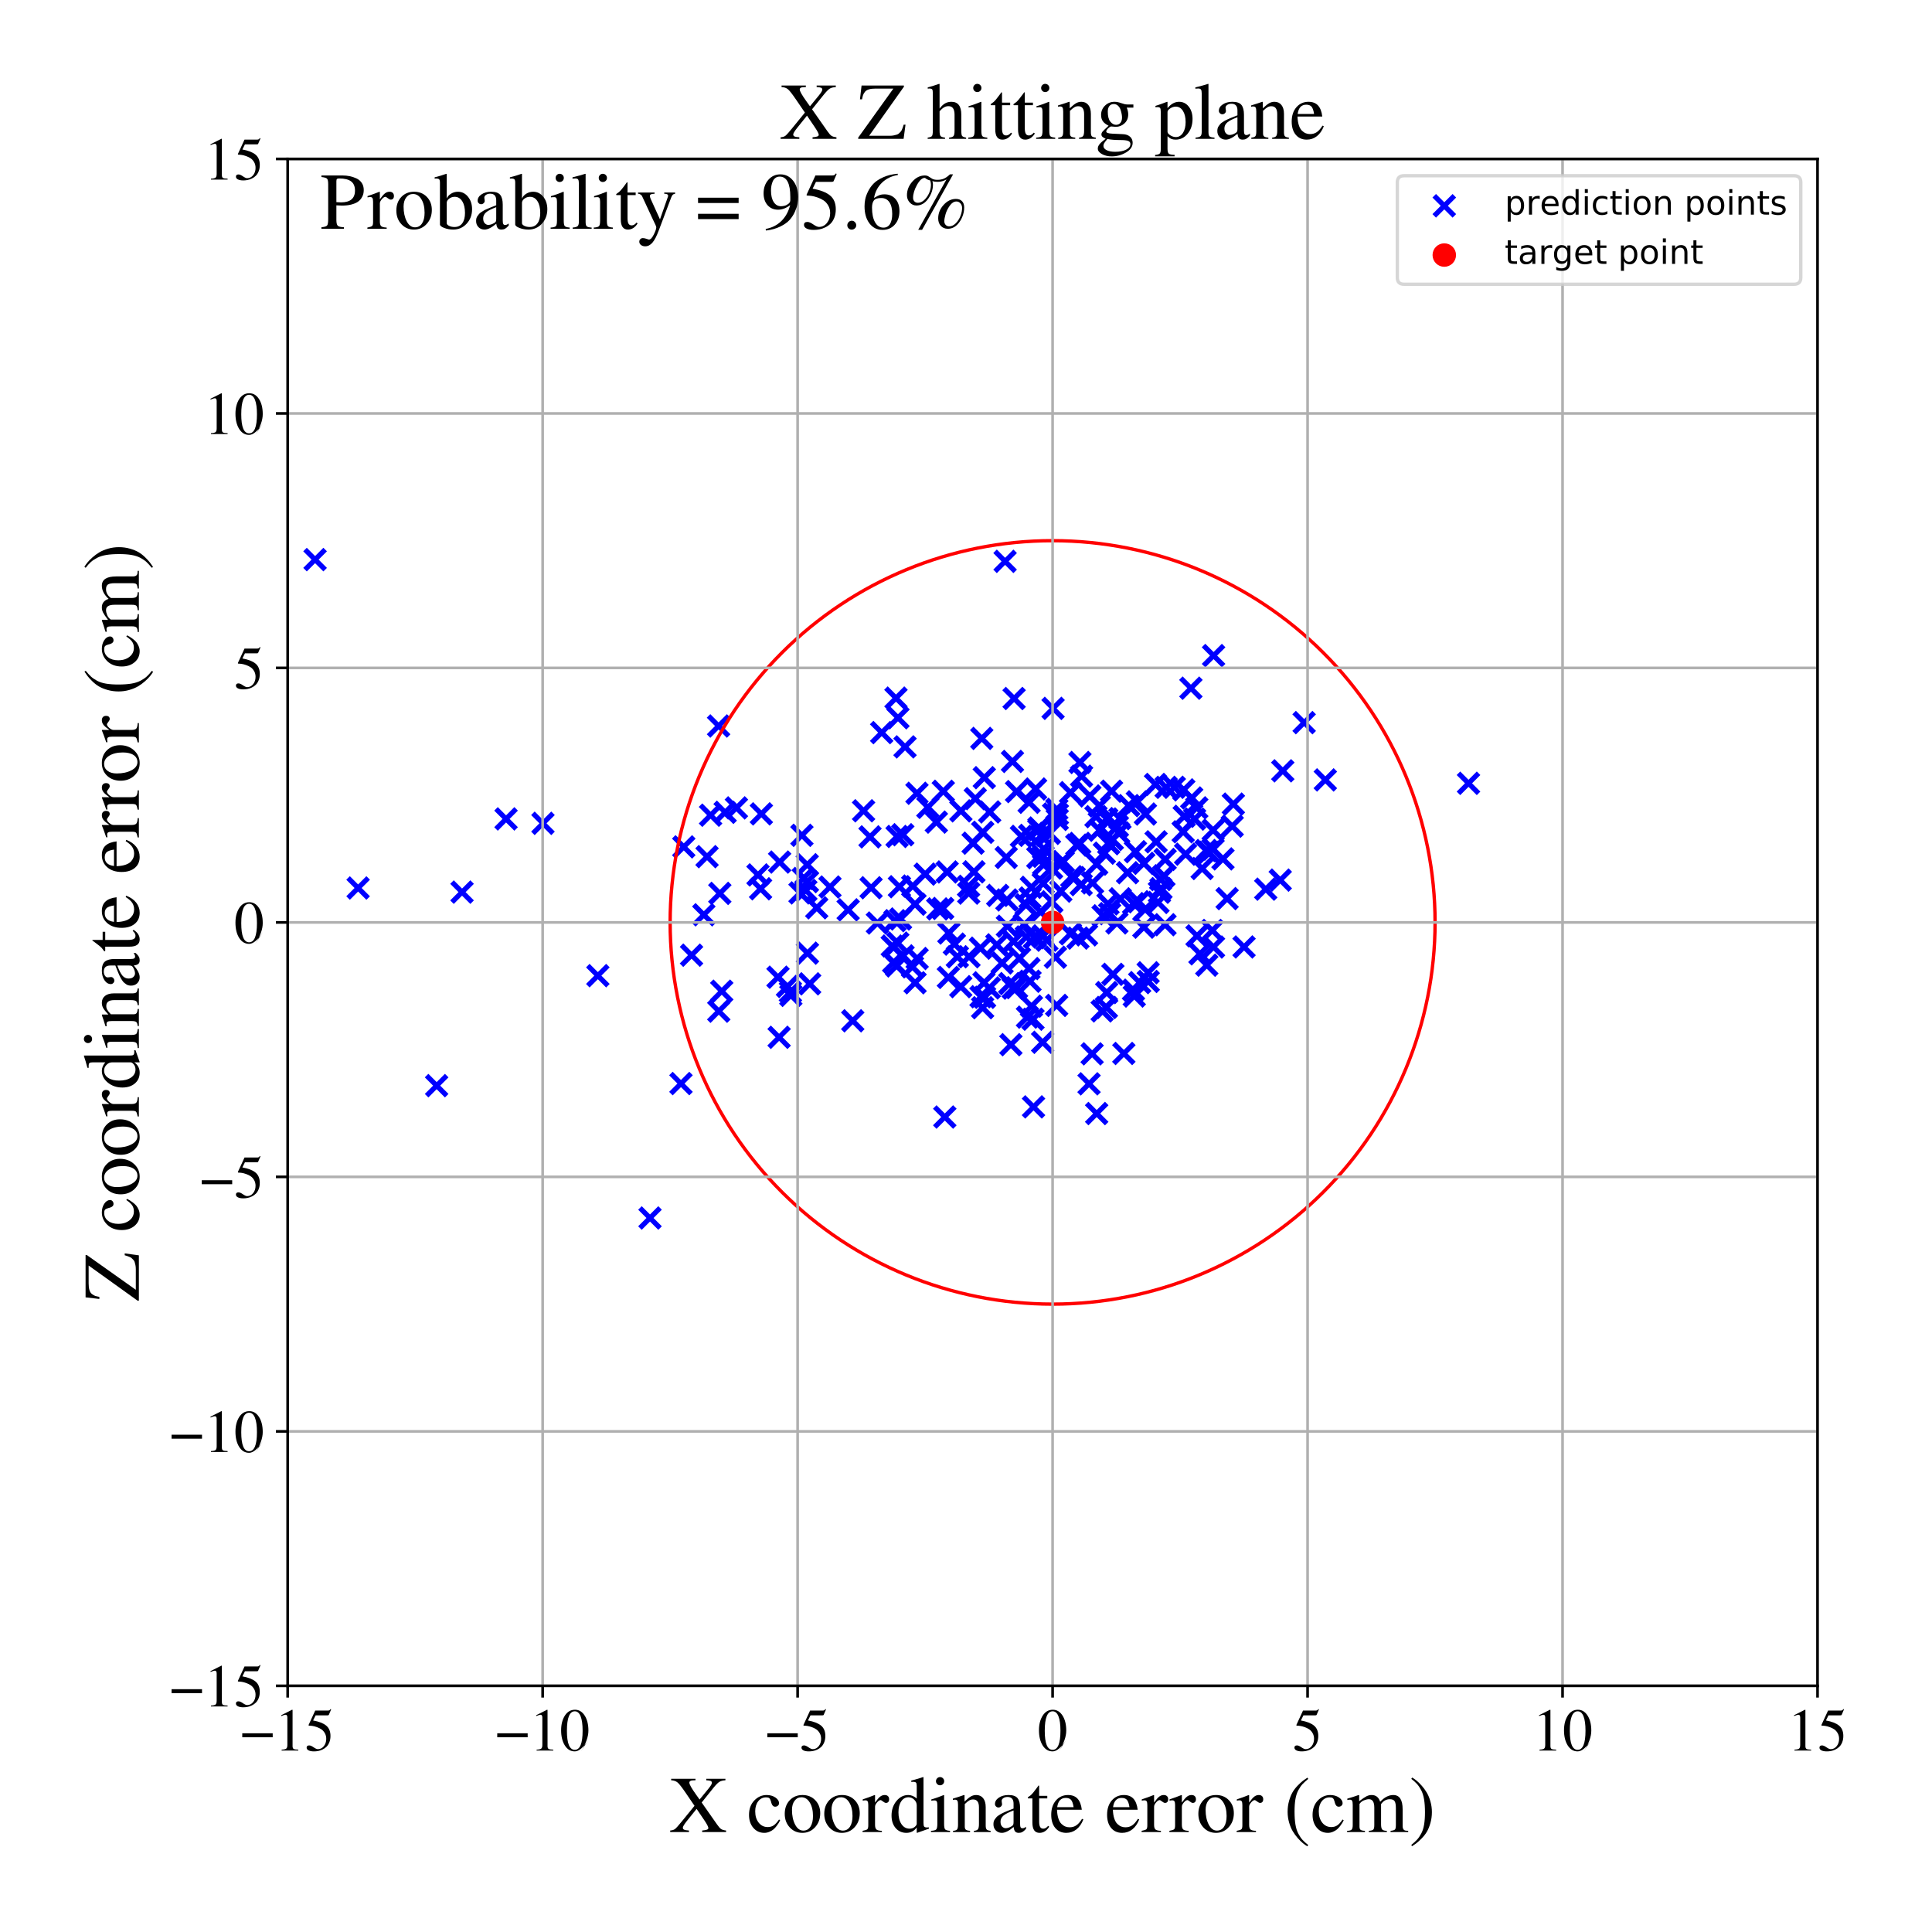 <?xml version="1.0" encoding="utf-8" standalone="no"?>
<!DOCTYPE svg PUBLIC "-//W3C//DTD SVG 1.1//EN"
  "http://www.w3.org/Graphics/SVG/1.1/DTD/svg11.dtd">
<!-- Created with matplotlib (https://matplotlib.org/) -->
<svg height="576pt" version="1.1" viewBox="0 0 576 576" width="576pt" xmlns="http://www.w3.org/2000/svg" xmlns:xlink="http://www.w3.org/1999/xlink">
 <defs>
  <style type="text/css">
*{stroke-linecap:butt;stroke-linejoin:round;}
  </style>
 </defs>
 <g id="figure_1">
  <g id="patch_1">
   <path d="M 0 576 
L 576 576 
L 576 0 
L 0 0 
z
" style="fill:#ffffff;"/>
  </g>
  <g id="axes_1">
   <g id="patch_2">
    <path d="M 85.766 502.609 
L 541.875 502.609 
L 541.875 47.391 
L 85.766 47.391 
z
" style="fill:#ffffff;"/>
   </g>
   <g id="PathCollection_1">
    <defs>
     <path d="M -3 3 
L 3 -3 
M -3 -3 
L 3 3 
" id="m54907c22f0" style="stroke:#0000ff;stroke-width:1.5;"/>
    </defs>
    <g clip-path="url(#pcfee04c85d)">
     <use style="fill:#0000ff;stroke:#0000ff;stroke-width:1.5;" x="319.158" xlink:href="#m54907c22f0" y="236.315"/>
     <use style="fill:#0000ff;stroke:#0000ff;stroke-width:1.5;" x="268.484" xlink:href="#m54907c22f0" y="273.978"/>
     <use style="fill:#0000ff;stroke:#0000ff;stroke-width:1.5;" x="333.528" xlink:href="#m54907c22f0" y="248.3"/>
     <use style="fill:#0000ff;stroke:#0000ff;stroke-width:1.5;" x="214.603" xlink:href="#m54907c22f0" y="266.352"/>
     <use style="fill:#0000ff;stroke:#0000ff;stroke-width:1.5;" x="298.762" xlink:href="#m54907c22f0" y="287.096"/>
     <use style="fill:#0000ff;stroke:#0000ff;stroke-width:1.5;" x="310.402" xlink:href="#m54907c22f0" y="249.196"/>
     <use style="fill:#0000ff;stroke:#0000ff;stroke-width:1.5;" x="266.83" xlink:href="#m54907c22f0" y="274.49"/>
     <use style="fill:#0000ff;stroke:#0000ff;stroke-width:1.5;" x="272.797" xlink:href="#m54907c22f0" y="269.571"/>
     <use style="fill:#0000ff;stroke:#0000ff;stroke-width:1.5;" x="314.116" xlink:href="#m54907c22f0" y="242.675"/>
     <use style="fill:#0000ff;stroke:#0000ff;stroke-width:1.5;" x="341.024" xlink:href="#m54907c22f0" y="276.428"/>
     <use style="fill:#0000ff;stroke:#0000ff;stroke-width:1.5;" x="295.064" xlink:href="#m54907c22f0" y="242.072"/>
     <use style="fill:#0000ff;stroke:#0000ff;stroke-width:1.5;" x="310.994" xlink:href="#m54907c22f0" y="279.012"/>
     <use style="fill:#0000ff;stroke:#0000ff;stroke-width:1.5;" x="268.151" xlink:href="#m54907c22f0" y="264.366"/>
     <use style="fill:#0000ff;stroke:#0000ff;stroke-width:1.5;" x="267.675" xlink:href="#m54907c22f0" y="281.161"/>
     <use style="fill:#0000ff;stroke:#0000ff;stroke-width:1.5;" x="292.958" xlink:href="#m54907c22f0" y="300.433"/>
     <use style="fill:#0000ff;stroke:#0000ff;stroke-width:1.5;" x="305.89" xlink:href="#m54907c22f0" y="269.753"/>
     <use style="fill:#0000ff;stroke:#0000ff;stroke-width:1.5;" x="130.18" xlink:href="#m54907c22f0" y="323.67"/>
     <use style="fill:#0000ff;stroke:#0000ff;stroke-width:1.5;" x="322.457" xlink:href="#m54907c22f0" y="231.405"/>
     <use style="fill:#0000ff;stroke:#0000ff;stroke-width:1.5;" x="316.277" xlink:href="#m54907c22f0" y="265.685"/>
     <use style="fill:#0000ff;stroke:#0000ff;stroke-width:1.5;" x="337.926" xlink:href="#m54907c22f0" y="295.208"/>
     <use style="fill:#0000ff;stroke:#0000ff;stroke-width:1.5;" x="266.436" xlink:href="#m54907c22f0" y="286.878"/>
     <use style="fill:#0000ff;stroke:#0000ff;stroke-width:1.5;" x="309.755" xlink:href="#m54907c22f0" y="246.855"/>
     <use style="fill:#0000ff;stroke:#0000ff;stroke-width:1.5;" x="303.062" xlink:href="#m54907c22f0" y="294.454"/>
     <use style="fill:#0000ff;stroke:#0000ff;stroke-width:1.5;" x="282.384" xlink:href="#m54907c22f0" y="259.961"/>
     <use style="fill:#0000ff;stroke:#0000ff;stroke-width:1.5;" x="292.294" xlink:href="#m54907c22f0" y="282.685"/>
     <use style="fill:#0000ff;stroke:#0000ff;stroke-width:1.5;" x="288.889" xlink:href="#m54907c22f0" y="285.236"/>
     <use style="fill:#0000ff;stroke:#0000ff;stroke-width:1.5;" x="304.516" xlink:href="#m54907c22f0" y="249.349"/>
     <use style="fill:#0000ff;stroke:#0000ff;stroke-width:1.5;" x="303.07" xlink:href="#m54907c22f0" y="236"/>
     <use style="fill:#0000ff;stroke:#0000ff;stroke-width:1.5;" x="311.001" xlink:href="#m54907c22f0" y="255.304"/>
     <use style="fill:#0000ff;stroke:#0000ff;stroke-width:1.5;" x="328.591" xlink:href="#m54907c22f0" y="301.393"/>
     <use style="fill:#0000ff;stroke:#0000ff;stroke-width:1.5;" x="346.126" xlink:href="#m54907c22f0" y="264.933"/>
     <use style="fill:#0000ff;stroke:#0000ff;stroke-width:1.5;" x="365.848" xlink:href="#m54907c22f0" y="267.907"/>
     <use style="fill:#0000ff;stroke:#0000ff;stroke-width:1.5;" x="290.119" xlink:href="#m54907c22f0" y="251.383"/>
     <use style="fill:#0000ff;stroke:#0000ff;stroke-width:1.5;" x="330.556" xlink:href="#m54907c22f0" y="251.544"/>
     <use style="fill:#0000ff;stroke:#0000ff;stroke-width:1.5;" x="275.822" xlink:href="#m54907c22f0" y="260.606"/>
     <use style="fill:#0000ff;stroke:#0000ff;stroke-width:1.5;" x="290.77" xlink:href="#m54907c22f0" y="238.104"/>
     <use style="fill:#0000ff;stroke:#0000ff;stroke-width:1.5;" x="315.242" xlink:href="#m54907c22f0" y="242.779"/>
     <use style="fill:#0000ff;stroke:#0000ff;stroke-width:1.5;" x="209.84" xlink:href="#m54907c22f0" y="272.733"/>
     <use style="fill:#0000ff;stroke:#0000ff;stroke-width:1.5;" x="67.911" xlink:href="#m54907c22f0" y="260.763"/>
     <use style="fill:#0000ff;stroke:#0000ff;stroke-width:1.5;" x="347.337" xlink:href="#m54907c22f0" y="275.689"/>
     <use style="fill:#0000ff;stroke:#0000ff;stroke-width:1.5;" x="307.095" xlink:href="#m54907c22f0" y="267.717"/>
     <use style="fill:#0000ff;stroke:#0000ff;stroke-width:1.5;" x="315.03" xlink:href="#m54907c22f0" y="299.745"/>
     <use style="fill:#0000ff;stroke:#0000ff;stroke-width:1.5;" x="72.219" xlink:href="#m54907c22f0" y="239.422"/>
     <use style="fill:#0000ff;stroke:#0000ff;stroke-width:1.5;" x="269.235" xlink:href="#m54907c22f0" y="284.978"/>
     <use style="fill:#0000ff;stroke:#0000ff;stroke-width:1.5;" x="336.172" xlink:href="#m54907c22f0" y="260.183"/>
     <use style="fill:#0000ff;stroke:#0000ff;stroke-width:1.5;" x="312.887" xlink:href="#m54907c22f0" y="248.46"/>
     <use style="fill:#0000ff;stroke:#0000ff;stroke-width:1.5;" x="267.717" xlink:href="#m54907c22f0" y="214.001"/>
     <use style="fill:#0000ff;stroke:#0000ff;stroke-width:1.5;" x="347.668" xlink:href="#m54907c22f0" y="234.737"/>
     <use style="fill:#0000ff;stroke:#0000ff;stroke-width:1.5;" x="301.854" xlink:href="#m54907c22f0" y="227.013"/>
     <use style="fill:#0000ff;stroke:#0000ff;stroke-width:1.5;" x="315.998" xlink:href="#m54907c22f0" y="257.505"/>
     <use style="fill:#0000ff;stroke:#0000ff;stroke-width:1.5;" x="312.108" xlink:href="#m54907c22f0" y="280.303"/>
     <use style="fill:#0000ff;stroke:#0000ff;stroke-width:1.5;" x="327.827" xlink:href="#m54907c22f0" y="247.536"/>
     <use style="fill:#0000ff;stroke:#0000ff;stroke-width:1.5;" x="361.675" xlink:href="#m54907c22f0" y="247.51"/>
     <use style="fill:#0000ff;stroke:#0000ff;stroke-width:1.5;" x="292.462" xlink:href="#m54907c22f0" y="297.167"/>
     <use style="fill:#0000ff;stroke:#0000ff;stroke-width:1.5;" x="328.875" xlink:href="#m54907c22f0" y="273.034"/>
     <use style="fill:#0000ff;stroke:#0000ff;stroke-width:1.5;" x="269.156" xlink:href="#m54907c22f0" y="248.861"/>
     <use style="fill:#0000ff;stroke:#0000ff;stroke-width:1.5;" x="306.321" xlink:href="#m54907c22f0" y="303.247"/>
     <use style="fill:#0000ff;stroke:#0000ff;stroke-width:1.5;" x="307.974" xlink:href="#m54907c22f0" y="303.867"/>
     <use style="fill:#0000ff;stroke:#0000ff;stroke-width:1.5;" x="240.254" xlink:href="#m54907c22f0" y="265.488"/>
     <use style="fill:#0000ff;stroke:#0000ff;stroke-width:1.5;" x="282.742" xlink:href="#m54907c22f0" y="291.403"/>
     <use style="fill:#0000ff;stroke:#0000ff;stroke-width:1.5;" x="313.605" xlink:href="#m54907c22f0" y="268.851"/>
     <use style="fill:#0000ff;stroke:#0000ff;stroke-width:1.5;" x="361.813" xlink:href="#m54907c22f0" y="195.453"/>
     <use style="fill:#0000ff;stroke:#0000ff;stroke-width:1.5;" x="307.081" xlink:href="#m54907c22f0" y="292.541"/>
     <use style="fill:#0000ff;stroke:#0000ff;stroke-width:1.5;" x="308.129" xlink:href="#m54907c22f0" y="330.002"/>
     <use style="fill:#0000ff;stroke:#0000ff;stroke-width:1.5;" x="226.991" xlink:href="#m54907c22f0" y="242.645"/>
     <use style="fill:#0000ff;stroke:#0000ff;stroke-width:1.5;" x="261.584" xlink:href="#m54907c22f0" y="275.185"/>
     <use style="fill:#0000ff;stroke:#0000ff;stroke-width:1.5;" x="322.347" xlink:href="#m54907c22f0" y="263.74"/>
     <use style="fill:#0000ff;stroke:#0000ff;stroke-width:1.5;" x="193.788" xlink:href="#m54907c22f0" y="363.131"/>
     <use style="fill:#0000ff;stroke:#0000ff;stroke-width:1.5;" x="337.971" xlink:href="#m54907c22f0" y="269.4"/>
     <use style="fill:#0000ff;stroke:#0000ff;stroke-width:1.5;" x="367.371" xlink:href="#m54907c22f0" y="246.306"/>
     <use style="fill:#0000ff;stroke:#0000ff;stroke-width:1.5;" x="308.395" xlink:href="#m54907c22f0" y="279.564"/>
     <use style="fill:#0000ff;stroke:#0000ff;stroke-width:1.5;" x="269.822" xlink:href="#m54907c22f0" y="222.676"/>
     <use style="fill:#0000ff;stroke:#0000ff;stroke-width:1.5;" x="315.203" xlink:href="#m54907c22f0" y="244.307"/>
     <use style="fill:#0000ff;stroke:#0000ff;stroke-width:1.5;" x="247.443" xlink:href="#m54907c22f0" y="264.451"/>
     <use style="fill:#0000ff;stroke:#0000ff;stroke-width:1.5;" x="315.074" xlink:href="#m54907c22f0" y="241.291"/>
     <use style="fill:#0000ff;stroke:#0000ff;stroke-width:1.5;" x="252.868" xlink:href="#m54907c22f0" y="271.256"/>
     <use style="fill:#0000ff;stroke:#0000ff;stroke-width:1.5;" x="381.684" xlink:href="#m54907c22f0" y="262.391"/>
     <use style="fill:#0000ff;stroke:#0000ff;stroke-width:1.5;" x="240.725" xlink:href="#m54907c22f0" y="262.835"/>
     <use style="fill:#0000ff;stroke:#0000ff;stroke-width:1.5;" x="331.397" xlink:href="#m54907c22f0" y="235.885"/>
     <use style="fill:#0000ff;stroke:#0000ff;stroke-width:1.5;" x="150.875" xlink:href="#m54907c22f0" y="244.15"/>
     <use style="fill:#0000ff;stroke:#0000ff;stroke-width:1.5;" x="311.025" xlink:href="#m54907c22f0" y="263.356"/>
     <use style="fill:#0000ff;stroke:#0000ff;stroke-width:1.5;" x="357.742" xlink:href="#m54907c22f0" y="284.37"/>
     <use style="fill:#0000ff;stroke:#0000ff;stroke-width:1.5;" x="206.178" xlink:href="#m54907c22f0" y="284.775"/>
     <use style="fill:#0000ff;stroke:#0000ff;stroke-width:1.5;" x="290.359" xlink:href="#m54907c22f0" y="259.92"/>
     <use style="fill:#0000ff;stroke:#0000ff;stroke-width:1.5;" x="321.036" xlink:href="#m54907c22f0" y="251.961"/>
     <use style="fill:#0000ff;stroke:#0000ff;stroke-width:1.5;" x="395.126" xlink:href="#m54907c22f0" y="232.523"/>
     <use style="fill:#0000ff;stroke:#0000ff;stroke-width:1.5;" x="286.439" xlink:href="#m54907c22f0" y="294.159"/>
     <use style="fill:#0000ff;stroke:#0000ff;stroke-width:1.5;" x="285.422" xlink:href="#m54907c22f0" y="285.246"/>
     <use style="fill:#0000ff;stroke:#0000ff;stroke-width:1.5;" x="240.733" xlink:href="#m54907c22f0" y="284.167"/>
     <use style="fill:#0000ff;stroke:#0000ff;stroke-width:1.5;" x="367.707" xlink:href="#m54907c22f0" y="239.736"/>
     <use style="fill:#0000ff;stroke:#0000ff;stroke-width:1.5;" x="329.947" xlink:href="#m54907c22f0" y="295.92"/>
     <use style="fill:#0000ff;stroke:#0000ff;stroke-width:1.5;" x="321.925" xlink:href="#m54907c22f0" y="251.449"/>
     <use style="fill:#0000ff;stroke:#0000ff;stroke-width:1.5;" x="300.192" xlink:href="#m54907c22f0" y="268.309"/>
     <use style="fill:#0000ff;stroke:#0000ff;stroke-width:1.5;" x="293.536" xlink:href="#m54907c22f0" y="297.328"/>
     <use style="fill:#0000ff;stroke:#0000ff;stroke-width:1.5;" x="302.076" xlink:href="#m54907c22f0" y="294.602"/>
     <use style="fill:#0000ff;stroke:#0000ff;stroke-width:1.5;" x="311.197" xlink:href="#m54907c22f0" y="253.054"/>
     <use style="fill:#0000ff;stroke:#0000ff;stroke-width:1.5;" x="299.995" xlink:href="#m54907c22f0" y="255.649"/>
     <use style="fill:#0000ff;stroke:#0000ff;stroke-width:1.5;" x="161.879" xlink:href="#m54907c22f0" y="245.465"/>
     <use style="fill:#0000ff;stroke:#0000ff;stroke-width:1.5;" x="326.96" xlink:href="#m54907c22f0" y="331.988"/>
     <use style="fill:#0000ff;stroke:#0000ff;stroke-width:1.5;" x="353.468" xlink:href="#m54907c22f0" y="254.663"/>
     <use style="fill:#0000ff;stroke:#0000ff;stroke-width:1.5;" x="341.008" xlink:href="#m54907c22f0" y="257.392"/>
     <use style="fill:#0000ff;stroke:#0000ff;stroke-width:1.5;" x="338.522" xlink:href="#m54907c22f0" y="253.92"/>
     <use style="fill:#0000ff;stroke:#0000ff;stroke-width:1.5;" x="329.863" xlink:href="#m54907c22f0" y="300.362"/>
     <use style="fill:#0000ff;stroke:#0000ff;stroke-width:1.5;" x="347.01" xlink:href="#m54907c22f0" y="261.109"/>
     <use style="fill:#0000ff;stroke:#0000ff;stroke-width:1.5;" x="333.891" xlink:href="#m54907c22f0" y="244.059"/>
     <use style="fill:#0000ff;stroke:#0000ff;stroke-width:1.5;" x="319.135" xlink:href="#m54907c22f0" y="278.398"/>
     <use style="fill:#0000ff;stroke:#0000ff;stroke-width:1.5;" x="308.75" xlink:href="#m54907c22f0" y="235.221"/>
     <use style="fill:#0000ff;stroke:#0000ff;stroke-width:1.5;" x="286.479" xlink:href="#m54907c22f0" y="241.746"/>
     <use style="fill:#0000ff;stroke:#0000ff;stroke-width:1.5;" x="216.19" xlink:href="#m54907c22f0" y="242.179"/>
     <use style="fill:#0000ff;stroke:#0000ff;stroke-width:1.5;" x="306.766" xlink:href="#m54907c22f0" y="288.759"/>
     <use style="fill:#0000ff;stroke:#0000ff;stroke-width:1.5;" x="339.075" xlink:href="#m54907c22f0" y="239.064"/>
     <use style="fill:#0000ff;stroke:#0000ff;stroke-width:1.5;" x="259.381" xlink:href="#m54907c22f0" y="249.505"/>
     <use style="fill:#0000ff;stroke:#0000ff;stroke-width:1.5;" x="214.296" xlink:href="#m54907c22f0" y="301.47"/>
     <use style="fill:#0000ff;stroke:#0000ff;stroke-width:1.5;" x="267.448" xlink:href="#m54907c22f0" y="249.379"/>
     <use style="fill:#0000ff;stroke:#0000ff;stroke-width:1.5;" x="297.453" xlink:href="#m54907c22f0" y="266.949"/>
     <use style="fill:#0000ff;stroke:#0000ff;stroke-width:1.5;" x="361.429" xlink:href="#m54907c22f0" y="277.404"/>
     <use style="fill:#0000ff;stroke:#0000ff;stroke-width:1.5;" x="344.674" xlink:href="#m54907c22f0" y="250.975"/>
     <use style="fill:#0000ff;stroke:#0000ff;stroke-width:1.5;" x="262.868" xlink:href="#m54907c22f0" y="218.416"/>
     <use style="fill:#0000ff;stroke:#0000ff;stroke-width:1.5;" x="299.657" xlink:href="#m54907c22f0" y="167.356"/>
     <use style="fill:#0000ff;stroke:#0000ff;stroke-width:1.5;" x="344.511" xlink:href="#m54907c22f0" y="233.872"/>
     <use style="fill:#0000ff;stroke:#0000ff;stroke-width:1.5;" x="302.177" xlink:href="#m54907c22f0" y="280.68"/>
     <use style="fill:#0000ff;stroke:#0000ff;stroke-width:1.5;" x="361.791" xlink:href="#m54907c22f0" y="282.342"/>
     <use style="fill:#0000ff;stroke:#0000ff;stroke-width:1.5;" x="306.986" xlink:href="#m54907c22f0" y="249.052"/>
     <use style="fill:#0000ff;stroke:#0000ff;stroke-width:1.5;" x="310.848" xlink:href="#m54907c22f0" y="310.745"/>
     <use style="fill:#0000ff;stroke:#0000ff;stroke-width:1.5;" x="240.665" xlink:href="#m54907c22f0" y="257.802"/>
     <use style="fill:#0000ff;stroke:#0000ff;stroke-width:1.5;" x="341.493" xlink:href="#m54907c22f0" y="242.694"/>
     <use style="fill:#0000ff;stroke:#0000ff;stroke-width:1.5;" x="239.473" xlink:href="#m54907c22f0" y="261.915"/>
     <use style="fill:#0000ff;stroke:#0000ff;stroke-width:1.5;" x="310.219" xlink:href="#m54907c22f0" y="271.848"/>
     <use style="fill:#0000ff;stroke:#0000ff;stroke-width:1.5;" x="300.344" xlink:href="#m54907c22f0" y="276.151"/>
     <use style="fill:#0000ff;stroke:#0000ff;stroke-width:1.5;" x="210.8" xlink:href="#m54907c22f0" y="255.402"/>
     <use style="fill:#0000ff;stroke:#0000ff;stroke-width:1.5;" x="226.759" xlink:href="#m54907c22f0" y="264.978"/>
     <use style="fill:#0000ff;stroke:#0000ff;stroke-width:1.5;" x="302.341" xlink:href="#m54907c22f0" y="208.252"/>
     <use style="fill:#0000ff;stroke:#0000ff;stroke-width:1.5;" x="332.991" xlink:href="#m54907c22f0" y="275.159"/>
     <use style="fill:#0000ff;stroke:#0000ff;stroke-width:1.5;" x="219.55" xlink:href="#m54907c22f0" y="240.863"/>
     <use style="fill:#0000ff;stroke:#0000ff;stroke-width:1.5;" x="257.463" xlink:href="#m54907c22f0" y="241.725"/>
     <use style="fill:#0000ff;stroke:#0000ff;stroke-width:1.5;" x="281.066" xlink:href="#m54907c22f0" y="270.84"/>
     <use style="fill:#0000ff;stroke:#0000ff;stroke-width:1.5;" x="331.625" xlink:href="#m54907c22f0" y="250.275"/>
     <use style="fill:#0000ff;stroke:#0000ff;stroke-width:1.5;" x="272.122" xlink:href="#m54907c22f0" y="264.165"/>
     <use style="fill:#0000ff;stroke:#0000ff;stroke-width:1.5;" x="319.524" xlink:href="#m54907c22f0" y="261.388"/>
     <use style="fill:#0000ff;stroke:#0000ff;stroke-width:1.5;" x="106.766" xlink:href="#m54907c22f0" y="264.745"/>
     <use style="fill:#0000ff;stroke:#0000ff;stroke-width:1.5;" x="301.387" xlink:href="#m54907c22f0" y="311.46"/>
     <use style="fill:#0000ff;stroke:#0000ff;stroke-width:1.5;" x="356.867" xlink:href="#m54907c22f0" y="279.009"/>
     <use style="fill:#0000ff;stroke:#0000ff;stroke-width:1.5;" x="254.236" xlink:href="#m54907c22f0" y="304.338"/>
     <use style="fill:#0000ff;stroke:#0000ff;stroke-width:1.5;" x="338.162" xlink:href="#m54907c22f0" y="296.962"/>
     <use style="fill:#0000ff;stroke:#0000ff;stroke-width:1.5;" x="232.439" xlink:href="#m54907c22f0" y="257.013"/>
     <use style="fill:#0000ff;stroke:#0000ff;stroke-width:1.5;" x="214.243" xlink:href="#m54907c22f0" y="216.443"/>
     <use style="fill:#0000ff;stroke:#0000ff;stroke-width:1.5;" x="305.372" xlink:href="#m54907c22f0" y="275.663"/>
     <use style="fill:#0000ff;stroke:#0000ff;stroke-width:1.5;" x="272.817" xlink:href="#m54907c22f0" y="293.001"/>
     <use style="fill:#0000ff;stroke:#0000ff;stroke-width:1.5;" x="273.432" xlink:href="#m54907c22f0" y="285.763"/>
     <use style="fill:#0000ff;stroke:#0000ff;stroke-width:1.5;" x="235.78" xlink:href="#m54907c22f0" y="296.756"/>
     <use style="fill:#0000ff;stroke:#0000ff;stroke-width:1.5;" x="330.827" xlink:href="#m54907c22f0" y="272.395"/>
     <use style="fill:#0000ff;stroke:#0000ff;stroke-width:1.5;" x="276.626" xlink:href="#m54907c22f0" y="240.691"/>
     <use style="fill:#0000ff;stroke:#0000ff;stroke-width:1.5;" x="288.818" xlink:href="#m54907c22f0" y="266.27"/>
     <use style="fill:#0000ff;stroke:#0000ff;stroke-width:1.5;" x="178.241" xlink:href="#m54907c22f0" y="290.881"/>
     <use style="fill:#0000ff;stroke:#0000ff;stroke-width:1.5;" x="358.402" xlink:href="#m54907c22f0" y="258.936"/>
     <use style="fill:#0000ff;stroke:#0000ff;stroke-width:1.5;" x="342.334" xlink:href="#m54907c22f0" y="292.606"/>
     <use style="fill:#0000ff;stroke:#0000ff;stroke-width:1.5;" x="311.129" xlink:href="#m54907c22f0" y="257.789"/>
     <use style="fill:#0000ff;stroke:#0000ff;stroke-width:1.5;" x="356.802" xlink:href="#m54907c22f0" y="240.845"/>
     <use style="fill:#0000ff;stroke:#0000ff;stroke-width:1.5;" x="231.948" xlink:href="#m54907c22f0" y="291.337"/>
     <use style="fill:#0000ff;stroke:#0000ff;stroke-width:1.5;" x="137.754" xlink:href="#m54907c22f0" y="265.971"/>
     <use style="fill:#0000ff;stroke:#0000ff;stroke-width:1.5;" x="293.452" xlink:href="#m54907c22f0" y="231.852"/>
     <use style="fill:#0000ff;stroke:#0000ff;stroke-width:1.5;" x="232.284" xlink:href="#m54907c22f0" y="309.259"/>
     <use style="fill:#0000ff;stroke:#0000ff;stroke-width:1.5;" x="203.024" xlink:href="#m54907c22f0" y="323.049"/>
     <use style="fill:#0000ff;stroke:#0000ff;stroke-width:1.5;" x="345.234" xlink:href="#m54907c22f0" y="269.051"/>
     <use style="fill:#0000ff;stroke:#0000ff;stroke-width:1.5;" x="341.417" xlink:href="#m54907c22f0" y="271.079"/>
     <use style="fill:#0000ff;stroke:#0000ff;stroke-width:1.5;" x="331.793" xlink:href="#m54907c22f0" y="290.487"/>
     <use style="fill:#0000ff;stroke:#0000ff;stroke-width:1.5;" x="352.929" xlink:href="#m54907c22f0" y="235.491"/>
     <use style="fill:#0000ff;stroke:#0000ff;stroke-width:1.5;" x="360.442" xlink:href="#m54907c22f0" y="254.108"/>
     <use style="fill:#0000ff;stroke:#0000ff;stroke-width:1.5;" x="281.679" xlink:href="#m54907c22f0" y="333.026"/>
     <use style="fill:#0000ff;stroke:#0000ff;stroke-width:1.5;" x="333.984" xlink:href="#m54907c22f0" y="267.969"/>
     <use style="fill:#0000ff;stroke:#0000ff;stroke-width:1.5;" x="309.681" xlink:href="#m54907c22f0" y="247.321"/>
     <use style="fill:#0000ff;stroke:#0000ff;stroke-width:1.5;" x="307.483" xlink:href="#m54907c22f0" y="264.546"/>
     <use style="fill:#0000ff;stroke:#0000ff;stroke-width:1.5;" x="259.7" xlink:href="#m54907c22f0" y="264.668"/>
     <use style="fill:#0000ff;stroke:#0000ff;stroke-width:1.5;" x="267.123" xlink:href="#m54907c22f0" y="208.133"/>
     <use style="fill:#0000ff;stroke:#0000ff;stroke-width:1.5;" x="339.457" xlink:href="#m54907c22f0" y="268.844"/>
     <use style="fill:#0000ff;stroke:#0000ff;stroke-width:1.5;" x="355.048" xlink:href="#m54907c22f0" y="205.179"/>
     <use style="fill:#0000ff;stroke:#0000ff;stroke-width:1.5;" x="359.785" xlink:href="#m54907c22f0" y="287.759"/>
     <use style="fill:#0000ff;stroke:#0000ff;stroke-width:1.5;" x="326.983" xlink:href="#m54907c22f0" y="257.627"/>
     <use style="fill:#0000ff;stroke:#0000ff;stroke-width:1.5;" x="333.132" xlink:href="#m54907c22f0" y="246.381"/>
     <use style="fill:#0000ff;stroke:#0000ff;stroke-width:1.5;" x="342.3" xlink:href="#m54907c22f0" y="290.014"/>
     <use style="fill:#0000ff;stroke:#0000ff;stroke-width:1.5;" x="293.352" xlink:href="#m54907c22f0" y="293.004"/>
     <use style="fill:#0000ff;stroke:#0000ff;stroke-width:1.5;" x="352.754" xlink:href="#m54907c22f0" y="247.986"/>
     <use style="fill:#0000ff;stroke:#0000ff;stroke-width:1.5;" x="284.53" xlink:href="#m54907c22f0" y="281.474"/>
     <use style="fill:#0000ff;stroke:#0000ff;stroke-width:1.5;" x="355.287" xlink:href="#m54907c22f0" y="237.903"/>
     <use style="fill:#0000ff;stroke:#0000ff;stroke-width:1.5;" x="364.612" xlink:href="#m54907c22f0" y="256.067"/>
     <use style="fill:#0000ff;stroke:#0000ff;stroke-width:1.5;" x="321.381" xlink:href="#m54907c22f0" y="279.686"/>
     <use style="fill:#0000ff;stroke:#0000ff;stroke-width:1.5;" x="303.976" xlink:href="#m54907c22f0" y="285.655"/>
     <use style="fill:#0000ff;stroke:#0000ff;stroke-width:1.5;" x="370.894" xlink:href="#m54907c22f0" y="282.322"/>
     <use style="fill:#0000ff;stroke:#0000ff;stroke-width:1.5;" x="353.05" xlink:href="#m54907c22f0" y="243.365"/>
     <use style="fill:#0000ff;stroke:#0000ff;stroke-width:1.5;" x="329.255" xlink:href="#m54907c22f0" y="254.353"/>
     <use style="fill:#0000ff;stroke:#0000ff;stroke-width:1.5;" x="301.021" xlink:href="#m54907c22f0" y="293.246"/>
     <use style="fill:#0000ff;stroke:#0000ff;stroke-width:1.5;" x="346.053" xlink:href="#m54907c22f0" y="262.229"/>
     <use style="fill:#0000ff;stroke:#0000ff;stroke-width:1.5;" x="327.737" xlink:href="#m54907c22f0" y="240.286"/>
     <use style="fill:#0000ff;stroke:#0000ff;stroke-width:1.5;" x="323.94" xlink:href="#m54907c22f0" y="278.715"/>
     <use style="fill:#0000ff;stroke:#0000ff;stroke-width:1.5;" x="234.771" xlink:href="#m54907c22f0" y="294.1"/>
     <use style="fill:#0000ff;stroke:#0000ff;stroke-width:1.5;" x="288.757" xlink:href="#m54907c22f0" y="264.241"/>
     <use style="fill:#0000ff;stroke:#0000ff;stroke-width:1.5;" x="359.607" xlink:href="#m54907c22f0" y="253.578"/>
     <use style="fill:#0000ff;stroke:#0000ff;stroke-width:1.5;" x="241.389" xlink:href="#m54907c22f0" y="293.315"/>
     <use style="fill:#0000ff;stroke:#0000ff;stroke-width:1.5;" x="313.512" xlink:href="#m54907c22f0" y="258.802"/>
     <use style="fill:#0000ff;stroke:#0000ff;stroke-width:1.5;" x="377.361" xlink:href="#m54907c22f0" y="265.089"/>
     <use style="fill:#0000ff;stroke:#0000ff;stroke-width:1.5;" x="325.601" xlink:href="#m54907c22f0" y="314.185"/>
     <use style="fill:#0000ff;stroke:#0000ff;stroke-width:1.5;" x="309.403" xlink:href="#m54907c22f0" y="255.674"/>
     <use style="fill:#0000ff;stroke:#0000ff;stroke-width:1.5;" x="294.958" xlink:href="#m54907c22f0" y="294.529"/>
     <use style="fill:#0000ff;stroke:#0000ff;stroke-width:1.5;" x="306.813" xlink:href="#m54907c22f0" y="239.201"/>
     <use style="fill:#0000ff;stroke:#0000ff;stroke-width:1.5;" x="203.863" xlink:href="#m54907c22f0" y="252.488"/>
     <use style="fill:#0000ff;stroke:#0000ff;stroke-width:1.5;" x="356.159" xlink:href="#m54907c22f0" y="244.212"/>
     <use style="fill:#0000ff;stroke:#0000ff;stroke-width:1.5;" x="279.162" xlink:href="#m54907c22f0" y="245.102"/>
     <use style="fill:#0000ff;stroke:#0000ff;stroke-width:1.5;" x="211.849" xlink:href="#m54907c22f0" y="243.043"/>
     <use style="fill:#0000ff;stroke:#0000ff;stroke-width:1.5;" x="215.179" xlink:href="#m54907c22f0" y="295.519"/>
     <use style="fill:#0000ff;stroke:#0000ff;stroke-width:1.5;" x="281.23" xlink:href="#m54907c22f0" y="235.912"/>
     <use style="fill:#0000ff;stroke:#0000ff;stroke-width:1.5;" x="361.661" xlink:href="#m54907c22f0" y="253.174"/>
     <use style="fill:#0000ff;stroke:#0000ff;stroke-width:1.5;" x="347.369" xlink:href="#m54907c22f0" y="256.226"/>
     <use style="fill:#0000ff;stroke:#0000ff;stroke-width:1.5;" x="273.38" xlink:href="#m54907c22f0" y="236.509"/>
     <use style="fill:#0000ff;stroke:#0000ff;stroke-width:1.5;" x="336.517" xlink:href="#m54907c22f0" y="240.186"/>
     <use style="fill:#0000ff;stroke:#0000ff;stroke-width:1.5;" x="329.971" xlink:href="#m54907c22f0" y="244.164"/>
     <use style="fill:#0000ff;stroke:#0000ff;stroke-width:1.5;" x="307.513" xlink:href="#m54907c22f0" y="299.994"/>
     <use style="fill:#0000ff;stroke:#0000ff;stroke-width:1.5;" x="292.984" xlink:href="#m54907c22f0" y="248.143"/>
     <use style="fill:#0000ff;stroke:#0000ff;stroke-width:1.5;" x="243.5" xlink:href="#m54907c22f0" y="270.648"/>
     <use style="fill:#0000ff;stroke:#0000ff;stroke-width:1.5;" x="317.005" xlink:href="#m54907c22f0" y="256.853"/>
     <use style="fill:#0000ff;stroke:#0000ff;stroke-width:1.5;" x="388.814" xlink:href="#m54907c22f0" y="215.442"/>
     <use style="fill:#0000ff;stroke:#0000ff;stroke-width:1.5;" x="267.307" xlink:href="#m54907c22f0" y="287.987"/>
     <use style="fill:#0000ff;stroke:#0000ff;stroke-width:1.5;" x="350.101" xlink:href="#m54907c22f0" y="234.721"/>
     <use style="fill:#0000ff;stroke:#0000ff;stroke-width:1.5;" x="382.441" xlink:href="#m54907c22f0" y="229.813"/>
     <use style="fill:#0000ff;stroke:#0000ff;stroke-width:1.5;" x="282.886" xlink:href="#m54907c22f0" y="278.162"/>
     <use style="fill:#0000ff;stroke:#0000ff;stroke-width:1.5;" x="308.709" xlink:href="#m54907c22f0" y="279.289"/>
     <use style="fill:#0000ff;stroke:#0000ff;stroke-width:1.5;" x="313.962" xlink:href="#m54907c22f0" y="211.193"/>
     <use style="fill:#0000ff;stroke:#0000ff;stroke-width:1.5;" x="314.667" xlink:href="#m54907c22f0" y="285.386"/>
     <use style="fill:#0000ff;stroke:#0000ff;stroke-width:1.5;" x="321.965" xlink:href="#m54907c22f0" y="227.321"/>
     <use style="fill:#0000ff;stroke:#0000ff;stroke-width:1.5;" x="279.569" xlink:href="#m54907c22f0" y="270.982"/>
     <use style="fill:#0000ff;stroke:#0000ff;stroke-width:1.5;" x="292.705" xlink:href="#m54907c22f0" y="220.146"/>
     <use style="fill:#0000ff;stroke:#0000ff;stroke-width:1.5;" x="324.685" xlink:href="#m54907c22f0" y="323.126"/>
     <use style="fill:#0000ff;stroke:#0000ff;stroke-width:1.5;" x="239.081" xlink:href="#m54907c22f0" y="249.039"/>
     <use style="fill:#0000ff;stroke:#0000ff;stroke-width:1.5;" x="235.65" xlink:href="#m54907c22f0" y="295.755"/>
     <use style="fill:#0000ff;stroke:#0000ff;stroke-width:1.5;" x="335.059" xlink:href="#m54907c22f0" y="314.072"/>
     <use style="fill:#0000ff;stroke:#0000ff;stroke-width:1.5;" x="437.817" xlink:href="#m54907c22f0" y="233.534"/>
     <use style="fill:#0000ff;stroke:#0000ff;stroke-width:1.5;" x="320.265" xlink:href="#m54907c22f0" y="261.648"/>
     <use style="fill:#0000ff;stroke:#0000ff;stroke-width:1.5;" x="345.67" xlink:href="#m54907c22f0" y="266.009"/>
     <use style="fill:#0000ff;stroke:#0000ff;stroke-width:1.5;" x="225.986" xlink:href="#m54907c22f0" y="260.844"/>
     <use style="fill:#0000ff;stroke:#0000ff;stroke-width:1.5;" x="325.734" xlink:href="#m54907c22f0" y="263.223"/>
     <use style="fill:#0000ff;stroke:#0000ff;stroke-width:1.5;" x="326.738" xlink:href="#m54907c22f0" y="243.474"/>
     <use style="fill:#0000ff;stroke:#0000ff;stroke-width:1.5;" x="305.983" xlink:href="#m54907c22f0" y="279.342"/>
     <use style="fill:#0000ff;stroke:#0000ff;stroke-width:1.5;" x="272.032" xlink:href="#m54907c22f0" y="288.253"/>
     <use style="fill:#0000ff;stroke:#0000ff;stroke-width:1.5;" x="324.936" xlink:href="#m54907c22f0" y="237.301"/>
     <use style="fill:#0000ff;stroke:#0000ff;stroke-width:1.5;" x="238.511" xlink:href="#m54907c22f0" y="266.212"/>
     <use style="fill:#0000ff;stroke:#0000ff;stroke-width:1.5;" x="339.78" xlink:href="#m54907c22f0" y="292.953"/>
     <use style="fill:#0000ff;stroke:#0000ff;stroke-width:1.5;" x="330.333" xlink:href="#m54907c22f0" y="269.487"/>
     <use style="fill:#0000ff;stroke:#0000ff;stroke-width:1.5;" x="266.008" xlink:href="#m54907c22f0" y="282.045"/>
     <use style="fill:#0000ff;stroke:#0000ff;stroke-width:1.5;" x="93.938" xlink:href="#m54907c22f0" y="166.839"/>
     <use style="fill:#0000ff;stroke:#0000ff;stroke-width:1.5;" x="297.19" xlink:href="#m54907c22f0" y="281.689"/>
    </g>
   </g>
   <g id="PathCollection_2">
    <defs>
     <path d="M 0 3 
C 0.796 3 1.559 2.684 2.121 2.121 
C 2.684 1.559 3 0.796 3 0 
C 3 -0.796 2.684 -1.559 2.121 -2.121 
C 1.559 -2.684 0.796 -3 0 -3 
C -0.796 -3 -1.559 -2.684 -2.121 -2.121 
C -2.684 -1.559 -3 -0.796 -3 0 
C -3 0.796 -2.684 1.559 -2.121 2.121 
C -1.559 2.684 -0.796 3 0 3 
z
" id="me5a1ca4e88" style="stroke:#ff0000;"/>
    </defs>
    <g clip-path="url(#pcfee04c85d)">
     <use style="fill:#ff0000;stroke:#ff0000;" x="313.82" xlink:href="#me5a1ca4e88" y="275"/>
    </g>
   </g>
   <g id="patch_3">
    <path clip-path="url(#pcfee04c85d)" d="M 313.82 388.805 
C 344.061 388.805 373.067 376.814 394.45 355.472 
C 415.833 334.131 427.848 305.181 427.848 275 
C 427.848 244.819 415.833 215.869 394.45 194.528 
C 373.067 173.186 344.061 161.195 313.82 161.195 
C 283.58 161.195 254.574 173.186 233.191 194.528 
C 211.808 215.869 199.793 244.819 199.793 275 
C 199.793 305.181 211.808 334.131 233.191 355.472 
C 254.574 376.814 283.58 388.805 313.82 388.805 
z
" style="fill:none;stroke:#ff0000;stroke-linejoin:miter;"/>
   </g>
   <g id="matplotlib.axis_1">
    <g id="xtick_1">
     <g id="line2d_1">
      <path clip-path="url(#pcfee04c85d)" d="M 85.766 502.609 
L 85.766 47.391 
" style="fill:none;stroke:#b0b0b0;stroke-linecap:square;stroke-width:0.8;"/>
     </g>
     <g id="line2d_2">
      <defs>
       <path d="M 0 0 
L 0 3.5 
" id="me60a03c719" style="stroke:#000000;stroke-width:0.8;"/>
      </defs>
      <g>
       <use style="stroke:#000000;stroke-width:0.8;" x="85.766" xlink:href="#me60a03c719" y="502.609"/>
      </g>
     </g>
     <g id="text_1">
      <!-- −15 -->
      <defs>
       <path d="M 3 22 
L 3 28.594 
L 53.406 28.594 
L 53.406 22 
z
" id="FreeSerif-8722"/>
       <path d="M 18.297 59.297 
Q 16.5 59.297 11.094 57.094 
L 11.094 58.5 
L 29.094 67.594 
L 29.906 67.406 
L 29.906 7.406 
Q 29.906 3.797 31.703 2.688 
Q 33.5 1.594 39.406 1.5 
L 39.406 0 
L 11.797 0 
L 11.797 1.5 
Q 17.406 1.703 19.344 3.141 
Q 21.297 4.594 21.297 9.297 
L 21.297 54.594 
Q 21.297 59.297 18.297 59.297 
z
" id="FreeSerif-49"/>
       <path d="M 35.703 19.406 
Q 35.703 24.703 33.344 28.797 
Q 31 32.906 27.641 35.156 
Q 24.297 37.406 20.141 38.844 
Q 16 40.297 12.953 40.75 
Q 9.906 41.203 7.594 41.203 
Q 6.406 41.203 6.406 42 
Q 6.406 42.297 6.5 42.5 
L 17.406 66.203 
L 38.297 66.203 
Q 39.906 66.203 40.844 66.703 
Q 41.797 67.203 42.906 68.797 
L 43.797 68.094 
L 40 59.203 
Q 39.594 58.297 37.703 58.297 
L 18.094 58.297 
L 13.906 49.797 
Q 28.5 47.203 35.594 41.344 
Q 42.703 35.5 42.703 24.203 
Q 42.703 18.297 40.844 13.688 
Q 39 9.094 36.141 6.297 
Q 33.297 3.5 29.547 1.703 
Q 25.797 -0.094 22.344 -0.75 
Q 18.906 -1.406 15.406 -1.406 
Q 9.797 -1.406 6.5 0.25 
Q 3.203 1.906 3.203 4.797 
Q 3.203 8.5 7.5 8.5 
Q 10.297 8.5 14.75 5.391 
Q 19.203 2.297 21.797 2.297 
Q 27.703 2.297 31.703 7.25 
Q 35.703 12.203 35.703 19.406 
z
" id="FreeSerif-53"/>
      </defs>
      <g transform="translate(71.689 521.903)scale(0.18 -0.18)">
       <use xlink:href="#FreeSerif-8722"/>
       <use x="56.4" xlink:href="#FreeSerif-49"/>
       <use x="106.4" xlink:href="#FreeSerif-53"/>
      </g>
     </g>
    </g>
    <g id="xtick_2">
     <g id="line2d_3">
      <path clip-path="url(#pcfee04c85d)" d="M 161.784 502.609 
L 161.784 47.391 
" style="fill:none;stroke:#b0b0b0;stroke-linecap:square;stroke-width:0.8;"/>
     </g>
     <g id="line2d_4">
      <g>
       <use style="stroke:#000000;stroke-width:0.8;" x="161.784" xlink:href="#me60a03c719" y="502.609"/>
      </g>
     </g>
     <g id="text_2">
      <!-- −10 -->
      <defs>
       <path d="M 47.594 17.797 
Q 35.203 -1.406 25 -1.406 
Q 14.797 -1.406 8.594 8.391 
Q 2.406 18.203 2.406 33.594 
Q 2.406 48.094 8.594 57.844 
Q 14.797 67.594 25.406 67.594 
Q 35.203 67.594 41.391 58 
Q 47.594 48.406 47.594 33 
Q 47.594 17.797 35.203 -1.406 
z
M 25.094 65 
Q 12 65 12 32.703 
Q 12 1.203 25 1.203 
Q 38 1.203 38 32.797 
Q 38 48.5 34.703 56.75 
Q 31.406 65 25.094 65 
z
" id="FreeSerif-48"/>
      </defs>
      <g transform="translate(147.707 521.903)scale(0.18 -0.18)">
       <use xlink:href="#FreeSerif-8722"/>
       <use x="56.4" xlink:href="#FreeSerif-49"/>
       <use x="106.4" xlink:href="#FreeSerif-48"/>
      </g>
     </g>
    </g>
    <g id="xtick_3">
     <g id="line2d_5">
      <path clip-path="url(#pcfee04c85d)" d="M 237.802 502.609 
L 237.802 47.391 
" style="fill:none;stroke:#b0b0b0;stroke-linecap:square;stroke-width:0.8;"/>
     </g>
     <g id="line2d_6">
      <g>
       <use style="stroke:#000000;stroke-width:0.8;" x="237.802" xlink:href="#me60a03c719" y="502.609"/>
      </g>
     </g>
     <g id="text_3">
      <!-- −5 -->
      <g transform="translate(228.226 521.903)scale(0.18 -0.18)">
       <use xlink:href="#FreeSerif-8722"/>
       <use x="56.4" xlink:href="#FreeSerif-53"/>
      </g>
     </g>
    </g>
    <g id="xtick_4">
     <g id="line2d_7">
      <path clip-path="url(#pcfee04c85d)" d="M 313.82 502.609 
L 313.82 47.391 
" style="fill:none;stroke:#b0b0b0;stroke-linecap:square;stroke-width:0.8;"/>
     </g>
     <g id="line2d_8">
      <g>
       <use style="stroke:#000000;stroke-width:0.8;" x="313.82" xlink:href="#me60a03c719" y="502.609"/>
      </g>
     </g>
     <g id="text_4">
      <!-- 0 -->
      <g transform="translate(309.32 521.903)scale(0.18 -0.18)">
       <use xlink:href="#FreeSerif-48"/>
      </g>
     </g>
    </g>
    <g id="xtick_5">
     <g id="line2d_9">
      <path clip-path="url(#pcfee04c85d)" d="M 389.839 502.609 
L 389.839 47.391 
" style="fill:none;stroke:#b0b0b0;stroke-linecap:square;stroke-width:0.8;"/>
     </g>
     <g id="line2d_10">
      <g>
       <use style="stroke:#000000;stroke-width:0.8;" x="389.839" xlink:href="#me60a03c719" y="502.609"/>
      </g>
     </g>
     <g id="text_5">
      <!-- 5 -->
      <g transform="translate(385.339 521.903)scale(0.18 -0.18)">
       <use xlink:href="#FreeSerif-53"/>
      </g>
     </g>
    </g>
    <g id="xtick_6">
     <g id="line2d_11">
      <path clip-path="url(#pcfee04c85d)" d="M 465.857 502.609 
L 465.857 47.391 
" style="fill:none;stroke:#b0b0b0;stroke-linecap:square;stroke-width:0.8;"/>
     </g>
     <g id="line2d_12">
      <g>
       <use style="stroke:#000000;stroke-width:0.8;" x="465.857" xlink:href="#me60a03c719" y="502.609"/>
      </g>
     </g>
     <g id="text_6">
      <!-- 10 -->
      <g transform="translate(456.857 521.903)scale(0.18 -0.18)">
       <use xlink:href="#FreeSerif-49"/>
       <use x="50" xlink:href="#FreeSerif-48"/>
      </g>
     </g>
    </g>
    <g id="xtick_7">
     <g id="line2d_13">
      <path clip-path="url(#pcfee04c85d)" d="M 541.875 502.609 
L 541.875 47.391 
" style="fill:none;stroke:#b0b0b0;stroke-linecap:square;stroke-width:0.8;"/>
     </g>
     <g id="line2d_14">
      <g>
       <use style="stroke:#000000;stroke-width:0.8;" x="541.875" xlink:href="#me60a03c719" y="502.609"/>
      </g>
     </g>
     <g id="text_7">
      <!-- 15 -->
      <g transform="translate(532.875 521.903)scale(0.18 -0.18)">
       <use xlink:href="#FreeSerif-49"/>
       <use x="50" xlink:href="#FreeSerif-53"/>
      </g>
     </g>
    </g>
    <g id="text_8">
     <!-- X coordinate error (cm) -->
     <defs>
      <path d="M 69.594 66.203 
L 69.594 64.297 
Q 64.703 64 62.047 62.344 
Q 59.406 60.703 54.703 54.906 
L 40.094 36.703 
L 59.297 9.297 
Q 62.297 5 64.297 3.703 
Q 66.297 2.406 70.406 1.906 
L 70.406 0 
L 40.703 0 
L 40.703 1.906 
Q 44.797 2.297 46.594 2.938 
Q 48.406 3.594 48.406 5 
Q 48.406 7.203 43.297 14.797 
L 33.797 28.797 
L 21.906 14 
Q 16.703 7.5 16.703 5.406 
Q 16.703 3.703 18.297 2.953 
Q 19.906 2.203 24.297 1.906 
L 24.297 0 
L 1 0 
L 1 1.906 
Q 4.906 2.203 7 3.797 
Q 9.094 5.406 15.5 13.297 
L 31.203 32.594 
L 20.297 48.594 
Q 13.297 58.906 10.25 61.5 
Q 7.203 64.094 2.203 64.297 
L 2.203 66.203 
L 32.406 66.203 
L 32.406 64.297 
L 29.594 64.203 
Q 24.797 64.094 24.797 61.297 
Q 24.797 58.094 33.297 46.297 
L 37.5 40.406 
L 48.797 54.203 
Q 52.797 59.203 52.797 61.094 
Q 52.797 62.797 51.344 63.438 
Q 49.906 64.094 45.797 64.297 
L 45.797 66.203 
z
" id="FreeSerif-88"/>
      <path id="FreeSerif-32"/>
      <path d="M 2.5 21.297 
Q 2.5 32.406 9.047 39.203 
Q 15.594 46 24.406 46 
Q 30.703 46 35.25 42.953 
Q 39.797 39.906 39.797 35.703 
Q 39.797 34 38.391 32.75 
Q 37 31.5 35 31.5 
Q 31.594 31.5 30.297 36.094 
L 29.703 38.297 
Q 28.906 41.094 27.703 42.094 
Q 26.5 43.094 23.797 43.094 
Q 17.703 43.094 13.953 38.25 
Q 10.203 33.406 10.203 25.703 
Q 10.203 17.094 14.547 11.641 
Q 18.906 6.203 25.703 6.203 
Q 30 6.203 33.094 8.25 
Q 36.203 10.297 39.797 15.594 
L 41.203 14.703 
Q 40.203 12.703 39.453 11.391 
Q 38.703 10.094 36.75 7.5 
Q 34.797 4.906 32.891 3.297 
Q 31 1.703 27.891 0.344 
Q 24.797 -1 21.5 -1 
Q 13.203 -1 7.844 5.25 
Q 2.5 11.5 2.5 21.297 
z
" id="FreeSerif-99"/>
      <path d="M 24.594 46 
Q 34.203 46 40.391 39.594 
Q 46.594 33.203 46.594 23.406 
Q 46.594 13 40.188 6 
Q 33.797 -1 24.391 -1 
Q 15 -1 8.75 5.75 
Q 2.5 12.5 2.5 22.594 
Q 2.5 32.906 8.641 39.453 
Q 14.797 46 24.594 46 
z
M 11.5 27.5 
Q 11.5 16.797 15.391 9.297 
Q 19.297 1.797 25.594 1.797 
Q 31.203 1.797 34.391 6.594 
Q 37.594 11.406 37.594 19.906 
Q 37.594 30.203 33.594 36.703 
Q 29.594 43.203 23.297 43.203 
Q 18 43.203 14.75 38.891 
Q 11.5 34.594 11.5 27.5 
z
" id="FreeSerif-111"/>
      <path d="M 30.094 36.203 
Q 28.594 36.203 26.391 37.953 
Q 24.203 39.703 23.5 39.703 
Q 21.5 39.703 19 36.797 
Q 16.5 33.906 16.5 31.5 
L 16.5 9 
Q 16.5 4.703 18.203 3.203 
Q 19.906 1.703 25 1.5 
L 25 0 
L 1 0 
L 1 1.5 
Q 5.797 2.406 6.938 3.5 
Q 8.094 4.594 8.094 8.406 
L 8.094 33.406 
Q 8.094 36.703 7.344 38.047 
Q 6.594 39.406 4.703 39.406 
Q 3.094 39.406 1.203 39 
L 1.203 40.594 
Q 9.203 43.203 16 46 
L 16.5 45.797 
L 16.5 36.594 
Q 20.203 41.906 22.797 43.953 
Q 25.406 46 28.5 46 
Q 31.094 46 32.547 44.594 
Q 34 43.203 34 40.703 
Q 34 38.594 32.953 37.391 
Q 31.906 36.203 30.094 36.203 
z
" id="FreeSerif-114"/>
      <path d="M 34.203 -1 
L 33.797 -0.703 
L 33.797 5.703 
Q 29 -1 21 -1 
Q 12.703 -1 7.594 4.953 
Q 2.5 10.906 2.5 20.5 
Q 2.5 31.094 8.594 38.547 
Q 14.703 46 23.297 46 
Q 28.703 46 33.797 41.703 
L 33.797 57.297 
Q 33.797 60.406 32.891 61.406 
Q 32 62.406 29.203 62.406 
Q 27.797 62.406 27 62.297 
L 27 63.906 
Q 36.094 66.297 41.703 68.297 
L 42.203 68.094 
L 42.203 11.406 
Q 42.203 7.906 43.047 6.797 
Q 43.906 5.703 46.594 5.703 
Q 47.094 5.703 48.906 5.797 
L 48.906 4.203 
z
M 24.906 4.203 
Q 28.703 4.203 31.25 6.344 
Q 33.797 8.5 33.797 10.203 
L 33.797 33.203 
Q 33.797 37.203 30.688 40.203 
Q 27.594 43.203 23.594 43.203 
Q 17.906 43.203 14.5 38.094 
Q 11.094 33 11.094 24.5 
Q 11.094 15.297 14.891 9.75 
Q 18.703 4.203 24.906 4.203 
z
" id="FreeSerif-100"/>
      <path d="M 6.203 39.297 
Q 4 39.297 2 39 
L 2 40.5 
Q 9 42.5 17.5 46 
L 17.906 45.703 
L 17.906 10.203 
Q 17.906 4.797 19.156 3.344 
Q 20.406 1.906 25.297 1.5 
L 25.297 0 
L 1.594 0 
L 1.594 1.5 
Q 6.797 1.797 8.141 3.297 
Q 9.5 4.797 9.5 10.203 
L 9.5 33.406 
Q 9.5 36.703 8.75 38 
Q 8 39.297 6.203 39.297 
z
M 12.797 68.297 
Q 15 68.297 16.5 66.797 
Q 18 65.297 18 63.203 
Q 18 61 16.5 59.547 
Q 15 58.094 12.797 58.094 
Q 10.703 58.094 9.25 59.594 
Q 7.797 61.094 7.797 63.188 
Q 7.797 65.297 9.297 66.797 
Q 10.797 68.297 12.797 68.297 
z
" id="FreeSerif-105"/>
      <path d="M 1 39.797 
L 1 41.5 
Q 8.406 43.703 14.797 46 
L 15.5 45.797 
L 15.5 37.906 
Q 20.594 42.703 23.547 44.344 
Q 26.5 46 30 46 
Q 35.5 46 38.641 42.047 
Q 41.797 38.094 41.797 31 
L 41.797 8.094 
Q 41.797 4.406 43 3.156 
Q 44.203 1.906 47.906 1.5 
L 47.906 0 
L 27.094 0 
L 27.094 1.5 
Q 30.906 1.797 32.156 3.5 
Q 33.406 5.203 33.406 9.906 
L 33.406 30.797 
Q 33.406 40.5 26.094 40.5 
Q 23.594 40.5 21.5 39.344 
Q 19.406 38.203 15.797 34.797 
L 15.797 6.703 
Q 15.797 4 17.188 2.891 
Q 18.594 1.797 22.406 1.5 
L 22.406 0 
L 1.203 0 
L 1.203 1.5 
Q 5 1.797 6.203 3.25 
Q 7.406 4.703 7.406 9 
L 7.406 33.797 
Q 7.406 37.5 6.594 38.844 
Q 5.797 40.203 3.703 40.203 
Q 1.797 40.203 1 39.797 
z
" id="FreeSerif-110"/>
      <path d="M 2.5 9.703 
Q 2.5 11.5 2.891 13.047 
Q 3.297 14.594 4.297 15.938 
Q 5.297 17.297 6.188 18.391 
Q 7.094 19.5 8.891 20.641 
Q 10.703 21.797 11.891 22.547 
Q 13.094 23.297 15.547 24.344 
Q 18 25.406 19.297 25.953 
Q 20.594 26.5 23.391 27.594 
Q 26.203 28.703 27.5 29.203 
L 27.5 35.297 
Q 27.5 43.594 19.906 43.594 
Q 16.906 43.594 14.797 42.141 
Q 12.703 40.703 12.703 38.703 
Q 12.703 37.906 12.953 36.5 
Q 13.203 35.094 13.203 34.703 
Q 13.203 33 11.844 31.75 
Q 10.5 30.5 8.703 30.5 
Q 7 30.5 5.703 31.797 
Q 4.406 33.094 4.406 34.797 
Q 4.406 39.5 9.25 42.75 
Q 14.094 46 21.203 46 
Q 29.406 46 32.5 42.047 
Q 35.594 38.094 35.594 30 
L 35.594 10.5 
Q 35.594 7.203 36.25 5.953 
Q 36.906 4.703 38.594 4.703 
Q 40.703 4.703 43 6.594 
L 43 4 
Q 40.406 1.094 38.453 0.047 
Q 36.5 -1 34 -1 
Q 30.906 -1 29.453 0.703 
Q 28 2.406 27.594 6.297 
Q 19 -1 13 -1 
Q 8.406 -1 5.453 2 
Q 2.5 5 2.5 9.703 
z
M 27.5 12.297 
L 27.5 26.797 
Q 18.5 23.5 14.891 20.391 
Q 11.297 17.297 11.297 12.906 
Q 11.297 8.797 13.297 6.797 
Q 15.297 4.797 17.594 4.797 
Q 21 4.797 24.906 7.094 
Q 26.5 8 27 9 
Q 27.5 10 27.5 12.297 
z
" id="FreeSerif-97"/>
      <path d="M 25.906 45 
L 25.906 41.797 
L 15.797 41.797 
L 15.797 13.203 
Q 15.797 8.5 17 6.344 
Q 18.203 4.203 21 4.203 
Q 24.094 4.203 27 7.703 
L 28.297 6.594 
Q 23.5 -1 16.297 -1 
Q 7.406 -1 7.406 11.703 
L 7.406 41.797 
L 2.094 41.797 
Q 1.703 42.094 1.703 42.5 
Q 1.703 43 2 43.297 
Q 2.297 43.594 3.141 44.141 
Q 4 44.703 5.203 45.641 
Q 6.406 46.594 8.5 49.094 
Q 10.594 51.594 13.094 55.094 
Q 14.703 57.406 15.094 57.906 
Q 15.797 57.906 15.797 56.594 
L 15.797 45 
z
" id="FreeSerif-116"/>
      <path d="M 9.703 27.703 
Q 9.906 21.406 11.406 16.844 
Q 12.906 12.297 15.297 10.047 
Q 17.703 7.797 20.141 6.844 
Q 22.594 5.906 25.297 5.906 
Q 30.094 5.906 33.641 8.297 
Q 37.203 10.703 40.797 16.406 
L 42.406 15.703 
Q 39.297 7.594 33.797 3.297 
Q 28.297 -1 21.203 -1 
Q 12.594 -1 7.547 5.047 
Q 2.5 11.094 2.5 21.406 
Q 2.5 32.5 8.344 39.25 
Q 14.203 46 23.406 46 
Q 31 46 35.203 41.453 
Q 39.406 36.906 40.5 27.703 
z
M 9.906 30.906 
L 30.297 30.906 
Q 29.297 37.406 27.188 39.906 
Q 25.094 42.406 20.5 42.406 
Q 11.5 42.406 9.906 30.906 
z
" id="FreeSerif-101"/>
      <path d="M 29.203 -17.703 
Q 26.594 -16.094 23.797 -13.844 
Q 21 -11.594 17.453 -7.594 
Q 13.906 -3.594 11.203 0.953 
Q 8.5 5.5 6.641 11.891 
Q 4.797 18.297 4.797 25.203 
Q 4.797 32.406 6.641 38.844 
Q 8.5 45.297 11 49.547 
Q 13.5 53.797 17.344 57.75 
Q 21.203 61.703 23.703 63.594 
Q 26.203 65.5 29.5 67.594 
L 30.406 66 
Q 26 62.406 23.297 59.5 
Q 20.594 56.594 18.094 51.938 
Q 15.594 47.297 14.5 40.844 
Q 13.406 34.406 13.406 25.5 
Q 13.406 16.203 14.5 9.5 
Q 15.594 2.797 18.094 -1.953 
Q 20.594 -6.703 23.297 -9.703 
Q 26 -12.703 30.406 -16.094 
z
" id="FreeSerif-40"/>
      <path d="M 1.297 39.797 
L 1.297 41.5 
Q 8.5 43.5 15.297 46 
L 16 45.797 
L 16 38.297 
Q 22.203 43 25.203 44.5 
Q 28.203 46 31.5 46 
Q 39.406 46 42.094 37.594 
Q 49.906 46 58.406 46 
Q 70 46 70 28.203 
L 70 7.594 
Q 70 2 74.297 1.703 
L 76.906 1.5 
L 76.906 0 
L 55 0 
L 55 1.5 
Q 59.406 2 60.5 3.203 
Q 61.594 4.406 61.594 8.703 
L 61.594 29.797 
Q 61.594 36 60 38.391 
Q 58.406 40.797 54.094 40.797 
Q 47.5 40.797 43.203 34.703 
L 43.203 9.5 
Q 43.203 4.797 44.641 3.188 
Q 46.094 1.594 50.406 1.5 
L 50.406 0 
L 28 0 
L 28 1.5 
Q 32.297 1.797 33.547 3.094 
Q 34.797 4.406 34.797 8.594 
L 34.797 30.297 
Q 34.797 40.797 28.203 40.797 
Q 25.406 40.797 21.953 39.391 
Q 18.5 38 16.406 34.906 
L 16.406 6.703 
Q 16.406 3.797 17.797 2.75 
Q 19.203 1.703 23.203 1.5 
L 23.203 0 
L 1 0 
L 1 1.5 
Q 5.203 1.594 6.594 3 
Q 8 4.406 8 8.5 
L 8 33.797 
Q 8 37.406 7.25 38.797 
Q 6.5 40.203 4.5 40.203 
Q 3 40.203 1.297 39.797 
z
" id="FreeSerif-109"/>
      <path d="M 4.047 67.703 
Q 6.656 66.094 9.453 63.844 
Q 12.25 61.594 15.797 57.594 
Q 19.344 53.594 22.047 49.047 
Q 24.75 44.5 26.594 38.094 
Q 28.453 31.703 28.453 24.797 
Q 28.453 17.594 26.594 11.141 
Q 24.75 4.703 22.25 0.453 
Q 19.75 -3.797 15.891 -7.75 
Q 12.047 -11.703 9.547 -13.594 
Q 7.047 -15.5 3.75 -17.594 
L 2.844 -16 
Q 7.25 -12.406 9.953 -9.5 
Q 12.656 -6.594 15.156 -1.938 
Q 17.656 2.703 18.75 9.141 
Q 19.844 15.594 19.844 24.5 
Q 19.844 33.797 18.75 40.5 
Q 17.656 47.203 15.156 51.953 
Q 12.656 56.703 9.953 59.703 
Q 7.25 62.703 2.844 66.094 
z
" id="FreeSerif-41"/>
     </defs>
     <g transform="translate(199.571 546.201)scale(0.24 -0.24)">
      <use xlink:href="#FreeSerif-88"/>
      <use x="71.4" xlink:href="#FreeSerif-32"/>
      <use x="96.4" xlink:href="#FreeSerif-99"/>
      <use x="140.784" xlink:href="#FreeSerif-111"/>
      <use x="189.884" xlink:href="#FreeSerif-111"/>
      <use x="238.969" xlink:href="#FreeSerif-114"/>
      <use x="273.453" xlink:href="#FreeSerif-100"/>
      <use x="323.353" xlink:href="#FreeSerif-105"/>
      <use x="351.137" xlink:href="#FreeSerif-110"/>
      <use x="400.037" xlink:href="#FreeSerif-97"/>
      <use x="443.522" xlink:href="#FreeSerif-116"/>
      <use x="471.822" xlink:href="#FreeSerif-101"/>
      <use x="516.222" xlink:href="#FreeSerif-32"/>
      <use x="541.222" xlink:href="#FreeSerif-101"/>
      <use x="585.606" xlink:href="#FreeSerif-114"/>
      <use x="620.106" xlink:href="#FreeSerif-114"/>
      <use x="654.59" xlink:href="#FreeSerif-111"/>
      <use x="703.675" xlink:href="#FreeSerif-114"/>
      <use x="738.175" xlink:href="#FreeSerif-32"/>
      <use x="763.175" xlink:href="#FreeSerif-40"/>
      <use x="796.475" xlink:href="#FreeSerif-99"/>
      <use x="840.859" xlink:href="#FreeSerif-109"/>
      <use x="918.759" xlink:href="#FreeSerif-41"/>
     </g>
    </g>
   </g>
   <g id="matplotlib.axis_2">
    <g id="ytick_1">
     <g id="line2d_15">
      <path clip-path="url(#pcfee04c85d)" d="M 85.766 502.609 
L 541.875 502.609 
" style="fill:none;stroke:#b0b0b0;stroke-linecap:square;stroke-width:0.8;"/>
     </g>
     <g id="line2d_16">
      <defs>
       <path d="M 0 0 
L -3.5 0 
" id="md4035509b4" style="stroke:#000000;stroke-width:0.8;"/>
      </defs>
      <g>
       <use style="stroke:#000000;stroke-width:0.8;" x="85.766" xlink:href="#md4035509b4" y="502.609"/>
      </g>
     </g>
     <g id="text_9">
      <!-- −15 -->
      <g transform="translate(50.612 508.756)scale(0.18 -0.18)">
       <use xlink:href="#FreeSerif-8722"/>
       <use x="56.4" xlink:href="#FreeSerif-49"/>
       <use x="106.4" xlink:href="#FreeSerif-53"/>
      </g>
     </g>
    </g>
    <g id="ytick_2">
     <g id="line2d_17">
      <path clip-path="url(#pcfee04c85d)" d="M 85.766 426.74 
L 541.875 426.74 
" style="fill:none;stroke:#b0b0b0;stroke-linecap:square;stroke-width:0.8;"/>
     </g>
     <g id="line2d_18">
      <g>
       <use style="stroke:#000000;stroke-width:0.8;" x="85.766" xlink:href="#md4035509b4" y="426.74"/>
      </g>
     </g>
     <g id="text_10">
      <!-- −10 -->
      <g transform="translate(50.612 432.886)scale(0.18 -0.18)">
       <use xlink:href="#FreeSerif-8722"/>
       <use x="56.4" xlink:href="#FreeSerif-49"/>
       <use x="106.4" xlink:href="#FreeSerif-48"/>
      </g>
     </g>
    </g>
    <g id="ytick_3">
     <g id="line2d_19">
      <path clip-path="url(#pcfee04c85d)" d="M 85.766 350.87 
L 541.875 350.87 
" style="fill:none;stroke:#b0b0b0;stroke-linecap:square;stroke-width:0.8;"/>
     </g>
     <g id="line2d_20">
      <g>
       <use style="stroke:#000000;stroke-width:0.8;" x="85.766" xlink:href="#md4035509b4" y="350.87"/>
      </g>
     </g>
     <g id="text_11">
      <!-- −5 -->
      <g transform="translate(59.612 357.017)scale(0.18 -0.18)">
       <use xlink:href="#FreeSerif-8722"/>
       <use x="56.4" xlink:href="#FreeSerif-53"/>
      </g>
     </g>
    </g>
    <g id="ytick_4">
     <g id="line2d_21">
      <path clip-path="url(#pcfee04c85d)" d="M 85.766 275 
L 541.875 275 
" style="fill:none;stroke:#b0b0b0;stroke-linecap:square;stroke-width:0.8;"/>
     </g>
     <g id="line2d_22">
      <g>
       <use style="stroke:#000000;stroke-width:0.8;" x="85.766" xlink:href="#md4035509b4" y="275"/>
      </g>
     </g>
     <g id="text_12">
      <!-- 0 -->
      <g transform="translate(69.766 281.147)scale(0.18 -0.18)">
       <use xlink:href="#FreeSerif-48"/>
      </g>
     </g>
    </g>
    <g id="ytick_5">
     <g id="line2d_23">
      <path clip-path="url(#pcfee04c85d)" d="M 85.766 199.13 
L 541.875 199.13 
" style="fill:none;stroke:#b0b0b0;stroke-linecap:square;stroke-width:0.8;"/>
     </g>
     <g id="line2d_24">
      <g>
       <use style="stroke:#000000;stroke-width:0.8;" x="85.766" xlink:href="#md4035509b4" y="199.13"/>
      </g>
     </g>
     <g id="text_13">
      <!-- 5 -->
      <g transform="translate(69.766 205.277)scale(0.18 -0.18)">
       <use xlink:href="#FreeSerif-53"/>
      </g>
     </g>
    </g>
    <g id="ytick_6">
     <g id="line2d_25">
      <path clip-path="url(#pcfee04c85d)" d="M 85.766 123.26 
L 541.875 123.26 
" style="fill:none;stroke:#b0b0b0;stroke-linecap:square;stroke-width:0.8;"/>
     </g>
     <g id="line2d_26">
      <g>
       <use style="stroke:#000000;stroke-width:0.8;" x="85.766" xlink:href="#md4035509b4" y="123.26"/>
      </g>
     </g>
     <g id="text_14">
      <!-- 10 -->
      <g transform="translate(60.766 129.407)scale(0.18 -0.18)">
       <use xlink:href="#FreeSerif-49"/>
       <use x="50" xlink:href="#FreeSerif-48"/>
      </g>
     </g>
    </g>
    <g id="ytick_7">
     <g id="line2d_27">
      <path clip-path="url(#pcfee04c85d)" d="M 85.766 47.391 
L 541.875 47.391 
" style="fill:none;stroke:#b0b0b0;stroke-linecap:square;stroke-width:0.8;"/>
     </g>
     <g id="line2d_28">
      <g>
       <use style="stroke:#000000;stroke-width:0.8;" x="85.766" xlink:href="#md4035509b4" y="47.391"/>
      </g>
     </g>
     <g id="text_15">
      <!-- 15 -->
      <g transform="translate(60.766 53.537)scale(0.18 -0.18)">
       <use xlink:href="#FreeSerif-49"/>
       <use x="50" xlink:href="#FreeSerif-53"/>
      </g>
     </g>
    </g>
    <g id="text_16">
     <!-- Z coordinate error (cm) -->
     <defs>
      <path d="M 40.297 3.797 
Q 43.094 3.797 45.391 4.297 
Q 47.703 4.797 49.25 5.297 
Q 50.797 5.797 52.141 7.188 
Q 53.5 8.594 54.141 9.297 
Q 54.797 10 55.594 12.047 
Q 56.406 14.094 56.594 14.688 
Q 56.797 15.297 57.5 17.594 
L 59.797 17.594 
L 57.406 0 
L 1 0 
L 1 1.5 
L 44.703 62.406 
L 22.594 62.406 
Q 17.5 62.406 14.203 61.406 
Q 10.906 60.406 9.25 58.203 
Q 7.594 56 7 54.203 
Q 6.406 52.406 5.797 49.094 
L 3.203 49.094 
L 5.203 66.203 
L 57.797 66.203 
L 57.797 64.703 
L 14.594 3.797 
z
" id="FreeSerif-90"/>
     </defs>
     <g transform="translate(41.404 388.036)rotate(-90)scale(0.24 -0.24)">
      <use xlink:href="#FreeSerif-90"/>
      <use x="61.3" xlink:href="#FreeSerif-32"/>
      <use x="86.3" xlink:href="#FreeSerif-99"/>
      <use x="130.684" xlink:href="#FreeSerif-111"/>
      <use x="179.784" xlink:href="#FreeSerif-111"/>
      <use x="228.869" xlink:href="#FreeSerif-114"/>
      <use x="263.353" xlink:href="#FreeSerif-100"/>
      <use x="313.253" xlink:href="#FreeSerif-105"/>
      <use x="341.037" xlink:href="#FreeSerif-110"/>
      <use x="389.937" xlink:href="#FreeSerif-97"/>
      <use x="433.422" xlink:href="#FreeSerif-116"/>
      <use x="461.722" xlink:href="#FreeSerif-101"/>
      <use x="506.122" xlink:href="#FreeSerif-32"/>
      <use x="531.122" xlink:href="#FreeSerif-101"/>
      <use x="575.506" xlink:href="#FreeSerif-114"/>
      <use x="610.006" xlink:href="#FreeSerif-114"/>
      <use x="644.49" xlink:href="#FreeSerif-111"/>
      <use x="693.575" xlink:href="#FreeSerif-114"/>
      <use x="728.075" xlink:href="#FreeSerif-32"/>
      <use x="753.075" xlink:href="#FreeSerif-40"/>
      <use x="786.375" xlink:href="#FreeSerif-99"/>
      <use x="830.759" xlink:href="#FreeSerif-109"/>
      <use x="908.659" xlink:href="#FreeSerif-41"/>
     </g>
    </g>
   </g>
   <g id="patch_4">
    <path d="M 85.766 502.609 
L 85.766 47.391 
" style="fill:none;stroke:#000000;stroke-linecap:square;stroke-linejoin:miter;stroke-width:0.8;"/>
   </g>
   <g id="patch_5">
    <path d="M 541.875 502.609 
L 541.875 47.391 
" style="fill:none;stroke:#000000;stroke-linecap:square;stroke-linejoin:miter;stroke-width:0.8;"/>
   </g>
   <g id="patch_6">
    <path d="M 85.766 502.609 
L 541.875 502.609 
" style="fill:none;stroke:#000000;stroke-linecap:square;stroke-linejoin:miter;stroke-width:0.8;"/>
   </g>
   <g id="patch_7">
    <path d="M 85.766 47.391 
L 541.875 47.391 
" style="fill:none;stroke:#000000;stroke-linecap:square;stroke-linejoin:miter;stroke-width:0.8;"/>
   </g>
   <g id="text_17">
    <!-- Probability = 95.6% -->
    <defs>
     <path d="M 54.094 48.094 
Q 54.094 45.5 53.5 43.094 
Q 52.906 40.703 51.156 38 
Q 49.406 35.297 46.5 33.344 
Q 43.594 31.406 38.594 30.094 
Q 33.594 28.797 27 28.797 
Q 24 28.797 20.094 29.094 
L 20.094 10.906 
Q 20.094 5.406 21.844 3.75 
Q 23.594 2.094 29.5 1.906 
L 29.5 0 
L 1.5 0 
L 1.5 1.906 
Q 7.203 2.406 8.547 4.047 
Q 9.906 5.703 9.906 12 
L 9.906 55.297 
Q 9.906 60.703 8.5 62.203 
Q 7.094 63.703 1.5 64.297 
L 1.5 66.203 
L 27.906 66.203 
Q 32.406 66.203 36.594 65.344 
Q 40.797 64.5 44.938 62.594 
Q 49.094 60.703 51.594 57 
Q 54.094 53.297 54.094 48.094 
z
M 20.094 59.094 
L 20.094 33.094 
Q 23.594 32.797 25.797 32.797 
Q 43.203 32.797 43.203 47.5 
Q 43.203 55.203 38.391 58.844 
Q 33.594 62.5 23.5 62.5 
Q 21.5 62.5 20.797 61.797 
Q 20.094 61.094 20.094 59.094 
z
" id="FreeSerif-80"/>
     <path d="M 16 68.094 
L 16 37.5 
Q 17.5 41.203 21.391 43.594 
Q 25.297 46 29.906 46 
Q 37.406 46 42.453 39.75 
Q 47.5 33.5 47.5 24.297 
Q 47.5 13.594 40.75 6.297 
Q 34 -1 24.094 -1 
Q 18.094 -1 12.844 1.047 
Q 7.594 3.094 7.594 5.406 
L 7.594 57.297 
Q 7.594 60.406 6.641 61.406 
Q 5.703 62.406 2.703 62.406 
Q 1.594 62.406 1 62.297 
L 1 63.906 
Q 8.703 65.797 15.5 68.297 
z
M 16 32.203 
L 16 7 
Q 16 5.094 18.891 3.641 
Q 21.797 2.203 25.703 2.203 
Q 31.906 2.203 35.297 6.797 
Q 38.703 11.406 38.703 19.703 
Q 38.703 28.797 35.25 34.25 
Q 31.797 39.703 25.906 39.703 
Q 22 39.703 19 37.391 
Q 16 35.094 16 32.203 
z
" id="FreeSerif-98"/>
     <path d="M 1 62.297 
L 1 63.906 
Q 10.906 66.297 16.906 68.297 
L 17.297 68.094 
L 17.297 8.406 
Q 17.297 4.297 18.641 3.047 
Q 20 1.797 24.797 1.5 
L 24.797 0 
L 1.203 0 
L 1.203 1.5 
Q 5.906 1.906 7.406 3.297 
Q 8.906 4.703 8.906 8.703 
L 8.906 56.406 
Q 8.906 59.906 8 61.203 
Q 7.094 62.5 4.703 62.5 
Q 2.703 62.5 1 62.297 
z
" id="FreeSerif-108"/>
     <path d="M 14.203 -13.406 
Q 17 -13.406 20.094 -7.203 
Q 23.203 -1 23.203 1.906 
Q 23.203 3.203 18.797 12 
L 5.594 40.406 
Q 4.406 43 0.5 43.594 
L 0.5 45 
L 21.094 45 
L 21.094 43.5 
Q 17.906 43.406 16.594 42.797 
Q 15.297 42.203 15.297 40.797 
Q 15.297 39.297 16.297 37 
L 27.797 11.703 
L 37.5 39.297 
Q 37.906 40.203 37.906 41 
Q 37.906 43.5 33.094 43.5 
L 33.094 45 
L 46.594 45 
L 46.594 43.5 
Q 44.797 43.297 43.75 42.344 
Q 42.703 41.406 41.797 39 
L 26.406 -1.797 
Q 22.406 -12.594 18.453 -17.188 
Q 14.5 -21.797 9.5 -21.797 
Q 6.297 -21.797 4.188 -20.141 
Q 2.094 -18.5 2.094 -16 
Q 2.094 -14.203 3.391 -12.891 
Q 4.703 -11.594 6.406 -11.594 
Q 8.594 -11.594 11.094 -12.5 
Q 13.594 -13.406 14.203 -13.406 
z
" id="FreeSerif-121"/>
     <path d="M 53.406 38.594 
L 53.406 32 
L 3 32 
L 3 38.594 
z
M 53.406 18.594 
L 53.406 12 
L 3 12 
L 3 18.594 
z
" id="FreeSerif-61"/>
     <path d="M 5.906 -2.203 
L 5.594 -0.203 
Q 17 1.797 24.953 9.5 
Q 32.906 17.203 36 29.406 
Q 28.594 23.703 21 23.703 
Q 12.906 23.703 7.953 29.297 
Q 3 34.906 3 44 
Q 3 54.094 8.953 60.844 
Q 14.906 67.594 23.797 67.594 
Q 33.5 67.594 39.703 59.688 
Q 45.906 51.797 45.906 39.406 
Q 45.906 35.406 45.203 31.203 
Q 44.5 27 41.953 21.25 
Q 39.406 15.5 35.297 10.953 
Q 31.203 6.406 23.594 2.703 
Q 16 -1 5.906 -2.203 
z
M 24.594 28 
Q 26.5 28 28.891 28.547 
Q 31.297 29.094 33.75 30.938 
Q 36.203 32.797 36.203 35.5 
L 36.203 39.406 
Q 36.203 64.797 23 64.797 
Q 19.906 64.797 17.703 63.141 
Q 15.5 61.5 14.344 58.797 
Q 13.203 56.094 12.703 53.297 
Q 12.203 50.5 12.203 47.406 
Q 12.203 38.5 15.547 33.25 
Q 18.906 28 24.594 28 
z
" id="FreeSerif-57"/>
     <path d="M 12.5 10 
Q 14.797 10 16.438 8.297 
Q 18.094 6.594 18.094 4.297 
Q 18.094 2.094 16.391 0.5 
Q 14.703 -1.094 12.406 -1.094 
Q 10.203 -1.094 8.594 0.5 
Q 7 2.094 7 4.297 
Q 7 6.594 8.641 8.297 
Q 10.297 10 12.5 10 
z
" id="FreeSerif-46"/>
     <path d="M 25.797 -1.406 
Q 15.703 -1.406 9.547 6.641 
Q 3.406 14.703 3.406 27.906 
Q 3.406 32 4.203 36.344 
Q 5 40.703 7.703 46.25 
Q 10.406 51.797 14.703 56.188 
Q 19 60.594 26.75 64.047 
Q 34.5 67.5 44.594 68.406 
L 44.797 66.797 
Q 33 64.906 25.094 57.25 
Q 17.203 49.594 15.203 38.297 
Q 19.906 41.094 22.297 41.938 
Q 24.703 42.797 28 42.797 
Q 36.594 42.797 41.688 37.141 
Q 46.797 31.5 46.797 21.906 
Q 46.797 11.594 40.938 5.094 
Q 35.094 -1.406 25.797 -1.406 
z
M 24.203 38.203 
Q 17.406 38.203 15.047 35.203 
Q 12.703 32.203 12.703 26.297 
Q 12.703 14.703 16.5 8.047 
Q 20.297 1.406 26.906 1.406 
Q 32.203 1.406 35 5.844 
Q 37.797 10.297 37.797 18.5 
Q 37.797 27.906 34.25 33.047 
Q 30.703 38.203 24.203 38.203 
z
" id="FreeSerif-54"/>
     <path d="M 66.906 37.094 
Q 71.797 37.094 74.5 34.297 
Q 77.203 31.5 77.203 26.406 
Q 77.203 20.594 74.891 14.891 
Q 72.594 9.203 68.594 5.094 
Q 63.5 0 56.906 0 
Q 51.5 0 48.203 3.547 
Q 44.906 7.094 44.906 12.906 
Q 44.906 22.297 51.656 29.688 
Q 58.406 37.094 66.906 37.094 
z
M 58.594 3 
Q 62.906 3 66.703 6.797 
Q 70.5 10.594 72.547 15.844 
Q 74.594 21.094 74.594 25.906 
Q 74.594 29.203 72.547 31.547 
Q 70.5 33.906 67.594 33.906 
Q 63 33.906 59.297 28.703 
Q 55.594 23.5 54.047 18.047 
Q 52.5 12.594 52.5 9.406 
Q 52.5 6.594 54.203 4.797 
Q 55.906 3 58.594 3 
z
M 28.203 66.203 
Q 31.297 66.203 33.188 64.844 
Q 35.094 63.5 37.438 62.141 
Q 39.797 60.797 43.906 60.797 
Q 48.594 60.797 52.047 62.297 
Q 55.5 63.797 59.5 67.594 
L 63.406 67.594 
L 24.906 -1.297 
L 20.094 -1.297 
L 55.203 61.297 
Q 50 58.297 44.203 58.297 
Q 40.297 58.297 37.703 59.297 
Q 38.406 56.797 38.406 54.906 
Q 38.406 45.594 32.453 37.25 
Q 26.5 28.906 17.906 28.906 
Q 13 28.906 9.547 32.656 
Q 6.094 36.406 6.094 41.594 
Q 6.094 51.094 12.844 58.641 
Q 19.594 66.203 28.203 66.203 
z
M 28.203 63.203 
Q 23.406 63.203 18.547 54.453 
Q 13.703 45.703 13.703 38.406 
Q 13.703 35.703 15.344 34 
Q 17 32.297 19.594 32.297 
Q 25.703 32.297 30.797 39.438 
Q 35.906 46.594 35.906 55.094 
Q 35.906 57 35 60 
Q 33 60.5 31.641 61.141 
Q 30.297 61.797 29.844 62.188 
Q 29.406 62.594 29 62.891 
Q 28.594 63.203 28.203 63.203 
z
" id="FreeSerif-37"/>
    </defs>
    <g transform="translate(95.466 68.205)scale(0.24 -0.24)">
     <use xlink:href="#FreeSerif-80"/>
     <use x="57.584" xlink:href="#FreeSerif-114"/>
     <use x="92.069" xlink:href="#FreeSerif-111"/>
     <use x="141.153" xlink:href="#FreeSerif-98"/>
     <use x="191.153" xlink:href="#FreeSerif-97"/>
     <use x="234.637" xlink:href="#FreeSerif-98"/>
     <use x="284.622" xlink:href="#FreeSerif-105"/>
     <use x="312.406" xlink:href="#FreeSerif-108"/>
     <use x="338.206" xlink:href="#FreeSerif-105"/>
     <use x="365.975" xlink:href="#FreeSerif-116"/>
     <use x="394.275" xlink:href="#FreeSerif-121"/>
     <use x="441.375" xlink:href="#FreeSerif-32"/>
     <use x="466.375" xlink:href="#FreeSerif-61"/>
     <use x="522.775" xlink:href="#FreeSerif-32"/>
     <use x="547.775" xlink:href="#FreeSerif-57"/>
     <use x="597.775" xlink:href="#FreeSerif-53"/>
     <use x="647.775" xlink:href="#FreeSerif-46"/>
     <use x="672.775" xlink:href="#FreeSerif-54"/>
     <use x="722.775" xlink:href="#FreeSerif-37"/>
    </g>
   </g>
   <g id="text_18">
    <!-- X Z hitting plane -->
    <defs>
     <path d="M 15.797 34.297 
L 15.797 10.203 
Q 15.797 5 17 3.5 
Q 18.203 2 22.594 1.5 
L 22.594 0 
L 1 0 
L 1 1.5 
Q 5.297 2.094 6.344 3.5 
Q 7.406 4.906 7.406 10.203 
L 7.406 57.297 
Q 7.406 60.5 6.547 61.5 
Q 5.703 62.5 2.797 62.5 
Q 2.094 62.5 1.094 62.297 
L 1.094 63.906 
Q 8.203 65.797 15.297 68.297 
L 15.797 68 
L 15.797 37.594 
Q 19.203 42.094 22.641 44.047 
Q 26.094 46 30.5 46 
Q 42.797 46 42.797 30.094 
L 42.797 10.203 
Q 42.797 5 43.75 3.641 
Q 44.703 2.297 48.797 1.5 
L 48.797 0 
L 27.594 0 
L 27.594 1.5 
Q 31.906 1.906 33.156 3.5 
Q 34.406 5.094 34.406 10.203 
L 34.406 30 
Q 34.406 40.594 26.906 40.594 
Q 24 40.594 21.453 39.141 
Q 18.906 37.703 15.797 34.297 
z
" id="FreeSerif-104"/>
     <path d="M 6 5.406 
Q 6 7.297 7.344 8.891 
Q 8.703 10.5 14.906 16.297 
Q 9.906 18.797 7.75 21.891 
Q 5.594 25 5.594 29.703 
Q 5.594 36.5 10.438 41.25 
Q 15.297 46 22.297 46 
Q 26.203 46 30.641 44.344 
Q 35.094 42.703 38 42.703 
L 45.703 42.703 
L 45.703 38.797 
L 37.406 38.797 
Q 39.297 34.5 39.297 30.406 
Q 39.297 23.5 34.641 19.203 
Q 30 14.906 23.703 14.906 
Q 22.5 14.906 18 15.406 
Q 16 14.797 14 12.688 
Q 12 10.594 12 9.094 
Q 12 6.703 19.797 6.406 
L 32.703 5.797 
Q 38.203 5.594 41.5 2.688 
Q 44.797 -0.203 44.797 -4.906 
Q 44.797 -12.094 36.547 -16.938 
Q 28.297 -21.797 18.797 -21.797 
Q 11.703 -21.797 6.594 -18.938 
Q 1.5 -16.094 1.5 -12.094 
Q 1.5 -9.297 3.75 -6.547 
Q 6 -3.797 11.297 0.094 
Q 8.203 1.594 7.094 2.688 
Q 6 3.797 6 5.406 
z
M 13.406 -0.203 
Q 10.297 -3.906 9.391 -5.5 
Q 8.5 -7.094 8.5 -8.797 
Q 8.5 -12.094 12.5 -14.094 
Q 16.5 -16.094 23.094 -16.094 
Q 31.594 -16.094 36.797 -13.391 
Q 42 -10.703 42 -6.406 
Q 42 -3.703 39.203 -2.594 
Q 36.406 -1.5 29.594 -1.5 
Q 19.5 -1.5 13.406 -0.203 
z
M 31.594 26.5 
Q 31.594 28.203 31.188 30.594 
Q 30.797 33 29.797 36.047 
Q 28.797 39.094 26.594 41.141 
Q 24.406 43.203 21.297 43.203 
Q 17.797 43.203 15.844 40.703 
Q 13.906 38.203 13.906 33.797 
Q 13.906 25.203 17.094 21.297 
Q 20.297 17.406 24.094 17.406 
Q 27.594 17.406 29.594 19.844 
Q 31.594 22.297 31.594 26.5 
z
" id="FreeSerif-103"/>
     <path d="M 1.406 39.297 
L 1.406 40.906 
Q 7.703 42.797 15.797 46 
L 16.406 45.797 
L 16.406 38.094 
Q 22.797 46 30.797 46 
Q 38.094 46 42.797 40 
Q 47.5 34 47.5 24.703 
Q 47.5 13.797 41.453 6.391 
Q 35.406 -1 26.5 -1 
Q 23.297 -1 21.141 -0.094 
Q 19 0.797 16.406 3.297 
L 16.406 -12.406 
Q 16.406 -17.094 18 -18.438 
Q 19.594 -19.797 25.203 -19.906 
L 25.203 -21.703 
L 1 -21.703 
L 1 -20 
Q 5.406 -19.594 6.703 -18.297 
Q 8 -17 8 -13.094 
L 8 33.703 
Q 8 37.203 7.203 38.297 
Q 6.406 39.406 3.906 39.406 
Q 2.297 39.406 1.406 39.297 
z
M 16.406 33.406 
L 16.406 8.797 
Q 16.406 6.594 19.844 4.391 
Q 23.297 2.203 26.797 2.203 
Q 32.203 2.203 35.547 7.344 
Q 38.906 12.5 38.906 20.797 
Q 38.906 29.5 35.547 34.75 
Q 32.203 40 26.594 40 
Q 23.094 40 19.75 37.797 
Q 16.406 35.594 16.406 33.406 
z
" id="FreeSerif-112"/>
    </defs>
    <g transform="translate(232.481 41.391)scale(0.24 -0.24)">
     <use xlink:href="#FreeSerif-88"/>
     <use x="71.4" xlink:href="#FreeSerif-32"/>
     <use x="96.4" xlink:href="#FreeSerif-90"/>
     <use x="157.7" xlink:href="#FreeSerif-32"/>
     <use x="182.7" xlink:href="#FreeSerif-104"/>
     <use x="232.5" xlink:href="#FreeSerif-105"/>
     <use x="260.269" xlink:href="#FreeSerif-116"/>
     <use x="288.569" xlink:href="#FreeSerif-116"/>
     <use x="316.869" xlink:href="#FreeSerif-105"/>
     <use x="344.653" xlink:href="#FreeSerif-110"/>
     <use x="393.553" xlink:href="#FreeSerif-103"/>
     <use x="440.253" xlink:href="#FreeSerif-32"/>
     <use x="465.253" xlink:href="#FreeSerif-112"/>
     <use x="515.237" xlink:href="#FreeSerif-108"/>
     <use x="541.037" xlink:href="#FreeSerif-97"/>
     <use x="584.537" xlink:href="#FreeSerif-110"/>
     <use x="633.422" xlink:href="#FreeSerif-101"/>
    </g>
   </g>
   <g id="legend_1">
    <g id="patch_8">
     <path d="M 418.595 84.747 
L 534.875 84.747 
Q 536.875 84.747 536.875 82.747 
L 536.875 54.391 
Q 536.875 52.391 534.875 52.391 
L 418.595 52.391 
Q 416.595 52.391 416.595 54.391 
L 416.595 82.747 
Q 416.595 84.747 418.595 84.747 
z
" style="fill:#ffffff;opacity:0.8;stroke:#cccccc;stroke-linejoin:miter;"/>
    </g>
    <g id="PathCollection_3">
     <g>
      <use style="fill:#0000ff;stroke:#0000ff;stroke-width:1.5;" x="430.595" xlink:href="#m54907c22f0" y="61.364"/>
     </g>
    </g>
    <g id="text_19">
     <!-- prediction points -->
     <defs>
      <path d="M 18.109 8.203 
L 18.109 -20.797 
L 9.078 -20.797 
L 9.078 54.688 
L 18.109 54.688 
L 18.109 46.391 
Q 20.953 51.266 25.266 53.625 
Q 29.594 56 35.594 56 
Q 45.562 56 51.781 48.094 
Q 58.016 40.188 58.016 27.297 
Q 58.016 14.406 51.781 6.484 
Q 45.562 -1.422 35.594 -1.422 
Q 29.594 -1.422 25.266 0.953 
Q 20.953 3.328 18.109 8.203 
z
M 48.688 27.297 
Q 48.688 37.203 44.609 42.844 
Q 40.531 48.484 33.406 48.484 
Q 26.266 48.484 22.188 42.844 
Q 18.109 37.203 18.109 27.297 
Q 18.109 17.391 22.188 11.75 
Q 26.266 6.109 33.406 6.109 
Q 40.531 6.109 44.609 11.75 
Q 48.688 17.391 48.688 27.297 
z
" id="DejaVuSans-112"/>
      <path d="M 41.109 46.297 
Q 39.594 47.172 37.812 47.578 
Q 36.031 48 33.891 48 
Q 26.266 48 22.188 43.047 
Q 18.109 38.094 18.109 28.812 
L 18.109 0 
L 9.078 0 
L 9.078 54.688 
L 18.109 54.688 
L 18.109 46.188 
Q 20.953 51.172 25.484 53.578 
Q 30.031 56 36.531 56 
Q 37.453 56 38.578 55.875 
Q 39.703 55.766 41.062 55.516 
z
" id="DejaVuSans-114"/>
      <path d="M 56.203 29.594 
L 56.203 25.203 
L 14.891 25.203 
Q 15.484 15.922 20.484 11.062 
Q 25.484 6.203 34.422 6.203 
Q 39.594 6.203 44.453 7.469 
Q 49.312 8.734 54.109 11.281 
L 54.109 2.781 
Q 49.266 0.734 44.188 -0.344 
Q 39.109 -1.422 33.891 -1.422 
Q 20.797 -1.422 13.156 6.188 
Q 5.516 13.812 5.516 26.812 
Q 5.516 40.234 12.766 48.109 
Q 20.016 56 32.328 56 
Q 43.359 56 49.781 48.891 
Q 56.203 41.797 56.203 29.594 
z
M 47.219 32.234 
Q 47.125 39.594 43.094 43.984 
Q 39.062 48.391 32.422 48.391 
Q 24.906 48.391 20.391 44.141 
Q 15.875 39.891 15.188 32.172 
z
" id="DejaVuSans-101"/>
      <path d="M 45.406 46.391 
L 45.406 75.984 
L 54.391 75.984 
L 54.391 0 
L 45.406 0 
L 45.406 8.203 
Q 42.578 3.328 38.25 0.953 
Q 33.938 -1.422 27.875 -1.422 
Q 17.969 -1.422 11.734 6.484 
Q 5.516 14.406 5.516 27.297 
Q 5.516 40.188 11.734 48.094 
Q 17.969 56 27.875 56 
Q 33.938 56 38.25 53.625 
Q 42.578 51.266 45.406 46.391 
z
M 14.797 27.297 
Q 14.797 17.391 18.875 11.75 
Q 22.953 6.109 30.078 6.109 
Q 37.203 6.109 41.297 11.75 
Q 45.406 17.391 45.406 27.297 
Q 45.406 37.203 41.297 42.844 
Q 37.203 48.484 30.078 48.484 
Q 22.953 48.484 18.875 42.844 
Q 14.797 37.203 14.797 27.297 
z
" id="DejaVuSans-100"/>
      <path d="M 9.422 54.688 
L 18.406 54.688 
L 18.406 0 
L 9.422 0 
z
M 9.422 75.984 
L 18.406 75.984 
L 18.406 64.594 
L 9.422 64.594 
z
" id="DejaVuSans-105"/>
      <path d="M 48.781 52.594 
L 48.781 44.188 
Q 44.969 46.297 41.141 47.344 
Q 37.312 48.391 33.406 48.391 
Q 24.656 48.391 19.812 42.844 
Q 14.984 37.312 14.984 27.297 
Q 14.984 17.281 19.812 11.734 
Q 24.656 6.203 33.406 6.203 
Q 37.312 6.203 41.141 7.25 
Q 44.969 8.297 48.781 10.406 
L 48.781 2.094 
Q 45.016 0.344 40.984 -0.531 
Q 36.969 -1.422 32.422 -1.422 
Q 20.062 -1.422 12.781 6.344 
Q 5.516 14.109 5.516 27.297 
Q 5.516 40.672 12.859 48.328 
Q 20.219 56 33.016 56 
Q 37.156 56 41.109 55.141 
Q 45.062 54.297 48.781 52.594 
z
" id="DejaVuSans-99"/>
      <path d="M 18.312 70.219 
L 18.312 54.688 
L 36.812 54.688 
L 36.812 47.703 
L 18.312 47.703 
L 18.312 18.016 
Q 18.312 11.328 20.141 9.422 
Q 21.969 7.516 27.594 7.516 
L 36.812 7.516 
L 36.812 0 
L 27.594 0 
Q 17.188 0 13.234 3.875 
Q 9.281 7.766 9.281 18.016 
L 9.281 47.703 
L 2.688 47.703 
L 2.688 54.688 
L 9.281 54.688 
L 9.281 70.219 
z
" id="DejaVuSans-116"/>
      <path d="M 30.609 48.391 
Q 23.391 48.391 19.188 42.75 
Q 14.984 37.109 14.984 27.297 
Q 14.984 17.484 19.156 11.844 
Q 23.344 6.203 30.609 6.203 
Q 37.797 6.203 41.984 11.859 
Q 46.188 17.531 46.188 27.297 
Q 46.188 37.016 41.984 42.703 
Q 37.797 48.391 30.609 48.391 
z
M 30.609 56 
Q 42.328 56 49.016 48.375 
Q 55.719 40.766 55.719 27.297 
Q 55.719 13.875 49.016 6.219 
Q 42.328 -1.422 30.609 -1.422 
Q 18.844 -1.422 12.172 6.219 
Q 5.516 13.875 5.516 27.297 
Q 5.516 40.766 12.172 48.375 
Q 18.844 56 30.609 56 
z
" id="DejaVuSans-111"/>
      <path d="M 54.891 33.016 
L 54.891 0 
L 45.906 0 
L 45.906 32.719 
Q 45.906 40.484 42.875 44.328 
Q 39.844 48.188 33.797 48.188 
Q 26.516 48.188 22.312 43.547 
Q 18.109 38.922 18.109 30.906 
L 18.109 0 
L 9.078 0 
L 9.078 54.688 
L 18.109 54.688 
L 18.109 46.188 
Q 21.344 51.125 25.703 53.562 
Q 30.078 56 35.797 56 
Q 45.219 56 50.047 50.172 
Q 54.891 44.344 54.891 33.016 
z
" id="DejaVuSans-110"/>
      <path id="DejaVuSans-32"/>
      <path d="M 44.281 53.078 
L 44.281 44.578 
Q 40.484 46.531 36.375 47.5 
Q 32.281 48.484 27.875 48.484 
Q 21.188 48.484 17.844 46.438 
Q 14.5 44.391 14.5 40.281 
Q 14.5 37.156 16.891 35.375 
Q 19.281 33.594 26.516 31.984 
L 29.594 31.297 
Q 39.156 29.25 43.188 25.516 
Q 47.219 21.781 47.219 15.094 
Q 47.219 7.469 41.188 3.016 
Q 35.156 -1.422 24.609 -1.422 
Q 20.219 -1.422 15.453 -0.562 
Q 10.688 0.297 5.422 2 
L 5.422 11.281 
Q 10.406 8.688 15.234 7.391 
Q 20.062 6.109 24.812 6.109 
Q 31.156 6.109 34.562 8.281 
Q 37.984 10.453 37.984 14.406 
Q 37.984 18.062 35.516 20.016 
Q 33.062 21.969 24.703 23.781 
L 21.578 24.516 
Q 13.234 26.266 9.516 29.906 
Q 5.812 33.547 5.812 39.891 
Q 5.812 47.609 11.281 51.797 
Q 16.75 56 26.812 56 
Q 31.781 56 36.172 55.266 
Q 40.578 54.547 44.281 53.078 
z
" id="DejaVuSans-115"/>
     </defs>
     <g transform="translate(448.595 63.989)scale(0.1 -0.1)">
      <use xlink:href="#DejaVuSans-112"/>
      <use x="63.477" xlink:href="#DejaVuSans-114"/>
      <use x="104.559" xlink:href="#DejaVuSans-101"/>
      <use x="166.082" xlink:href="#DejaVuSans-100"/>
      <use x="229.559" xlink:href="#DejaVuSans-105"/>
      <use x="257.342" xlink:href="#DejaVuSans-99"/>
      <use x="312.322" xlink:href="#DejaVuSans-116"/>
      <use x="351.531" xlink:href="#DejaVuSans-105"/>
      <use x="379.314" xlink:href="#DejaVuSans-111"/>
      <use x="440.496" xlink:href="#DejaVuSans-110"/>
      <use x="503.875" xlink:href="#DejaVuSans-32"/>
      <use x="535.662" xlink:href="#DejaVuSans-112"/>
      <use x="599.139" xlink:href="#DejaVuSans-111"/>
      <use x="660.32" xlink:href="#DejaVuSans-105"/>
      <use x="688.104" xlink:href="#DejaVuSans-110"/>
      <use x="751.482" xlink:href="#DejaVuSans-116"/>
      <use x="790.691" xlink:href="#DejaVuSans-115"/>
     </g>
    </g>
    <g id="PathCollection_4">
     <g>
      <use style="fill:#ff0000;stroke:#ff0000;" x="430.595" xlink:href="#me5a1ca4e88" y="76.042"/>
     </g>
    </g>
    <g id="text_20">
     <!-- target point -->
     <defs>
      <path d="M 34.281 27.484 
Q 23.391 27.484 19.188 25 
Q 14.984 22.516 14.984 16.5 
Q 14.984 11.719 18.141 8.906 
Q 21.297 6.109 26.703 6.109 
Q 34.188 6.109 38.703 11.406 
Q 43.219 16.703 43.219 25.484 
L 43.219 27.484 
z
M 52.203 31.203 
L 52.203 0 
L 43.219 0 
L 43.219 8.297 
Q 40.141 3.328 35.547 0.953 
Q 30.953 -1.422 24.312 -1.422 
Q 15.922 -1.422 10.953 3.297 
Q 6 8.016 6 15.922 
Q 6 25.141 12.172 29.828 
Q 18.359 34.516 30.609 34.516 
L 43.219 34.516 
L 43.219 35.406 
Q 43.219 41.609 39.141 45 
Q 35.062 48.391 27.688 48.391 
Q 23 48.391 18.547 47.266 
Q 14.109 46.141 10.016 43.891 
L 10.016 52.203 
Q 14.938 54.109 19.578 55.047 
Q 24.219 56 28.609 56 
Q 40.484 56 46.344 49.844 
Q 52.203 43.703 52.203 31.203 
z
" id="DejaVuSans-97"/>
      <path d="M 45.406 27.984 
Q 45.406 37.75 41.375 43.109 
Q 37.359 48.484 30.078 48.484 
Q 22.859 48.484 18.828 43.109 
Q 14.797 37.75 14.797 27.984 
Q 14.797 18.266 18.828 12.891 
Q 22.859 7.516 30.078 7.516 
Q 37.359 7.516 41.375 12.891 
Q 45.406 18.266 45.406 27.984 
z
M 54.391 6.781 
Q 54.391 -7.172 48.188 -13.984 
Q 42 -20.797 29.203 -20.797 
Q 24.469 -20.797 20.266 -20.094 
Q 16.062 -19.391 12.109 -17.922 
L 12.109 -9.188 
Q 16.062 -11.328 19.922 -12.344 
Q 23.781 -13.375 27.781 -13.375 
Q 36.625 -13.375 41.016 -8.766 
Q 45.406 -4.156 45.406 5.172 
L 45.406 9.625 
Q 42.625 4.781 38.281 2.391 
Q 33.938 0 27.875 0 
Q 17.828 0 11.672 7.656 
Q 5.516 15.328 5.516 27.984 
Q 5.516 40.672 11.672 48.328 
Q 17.828 56 27.875 56 
Q 33.938 56 38.281 53.609 
Q 42.625 51.219 45.406 46.391 
L 45.406 54.688 
L 54.391 54.688 
z
" id="DejaVuSans-103"/>
     </defs>
     <g transform="translate(448.595 78.667)scale(0.1 -0.1)">
      <use xlink:href="#DejaVuSans-116"/>
      <use x="39.209" xlink:href="#DejaVuSans-97"/>
      <use x="100.488" xlink:href="#DejaVuSans-114"/>
      <use x="141.586" xlink:href="#DejaVuSans-103"/>
      <use x="205.062" xlink:href="#DejaVuSans-101"/>
      <use x="266.586" xlink:href="#DejaVuSans-116"/>
      <use x="305.795" xlink:href="#DejaVuSans-32"/>
      <use x="337.582" xlink:href="#DejaVuSans-112"/>
      <use x="401.059" xlink:href="#DejaVuSans-111"/>
      <use x="462.24" xlink:href="#DejaVuSans-105"/>
      <use x="490.023" xlink:href="#DejaVuSans-110"/>
      <use x="553.402" xlink:href="#DejaVuSans-116"/>
     </g>
    </g>
   </g>
  </g>
 </g>
 <defs>
  <clipPath id="pcfee04c85d">
   <rect height="455.219" width="456.109" x="85.766" y="47.391"/>
  </clipPath>
 </defs>
</svg>
